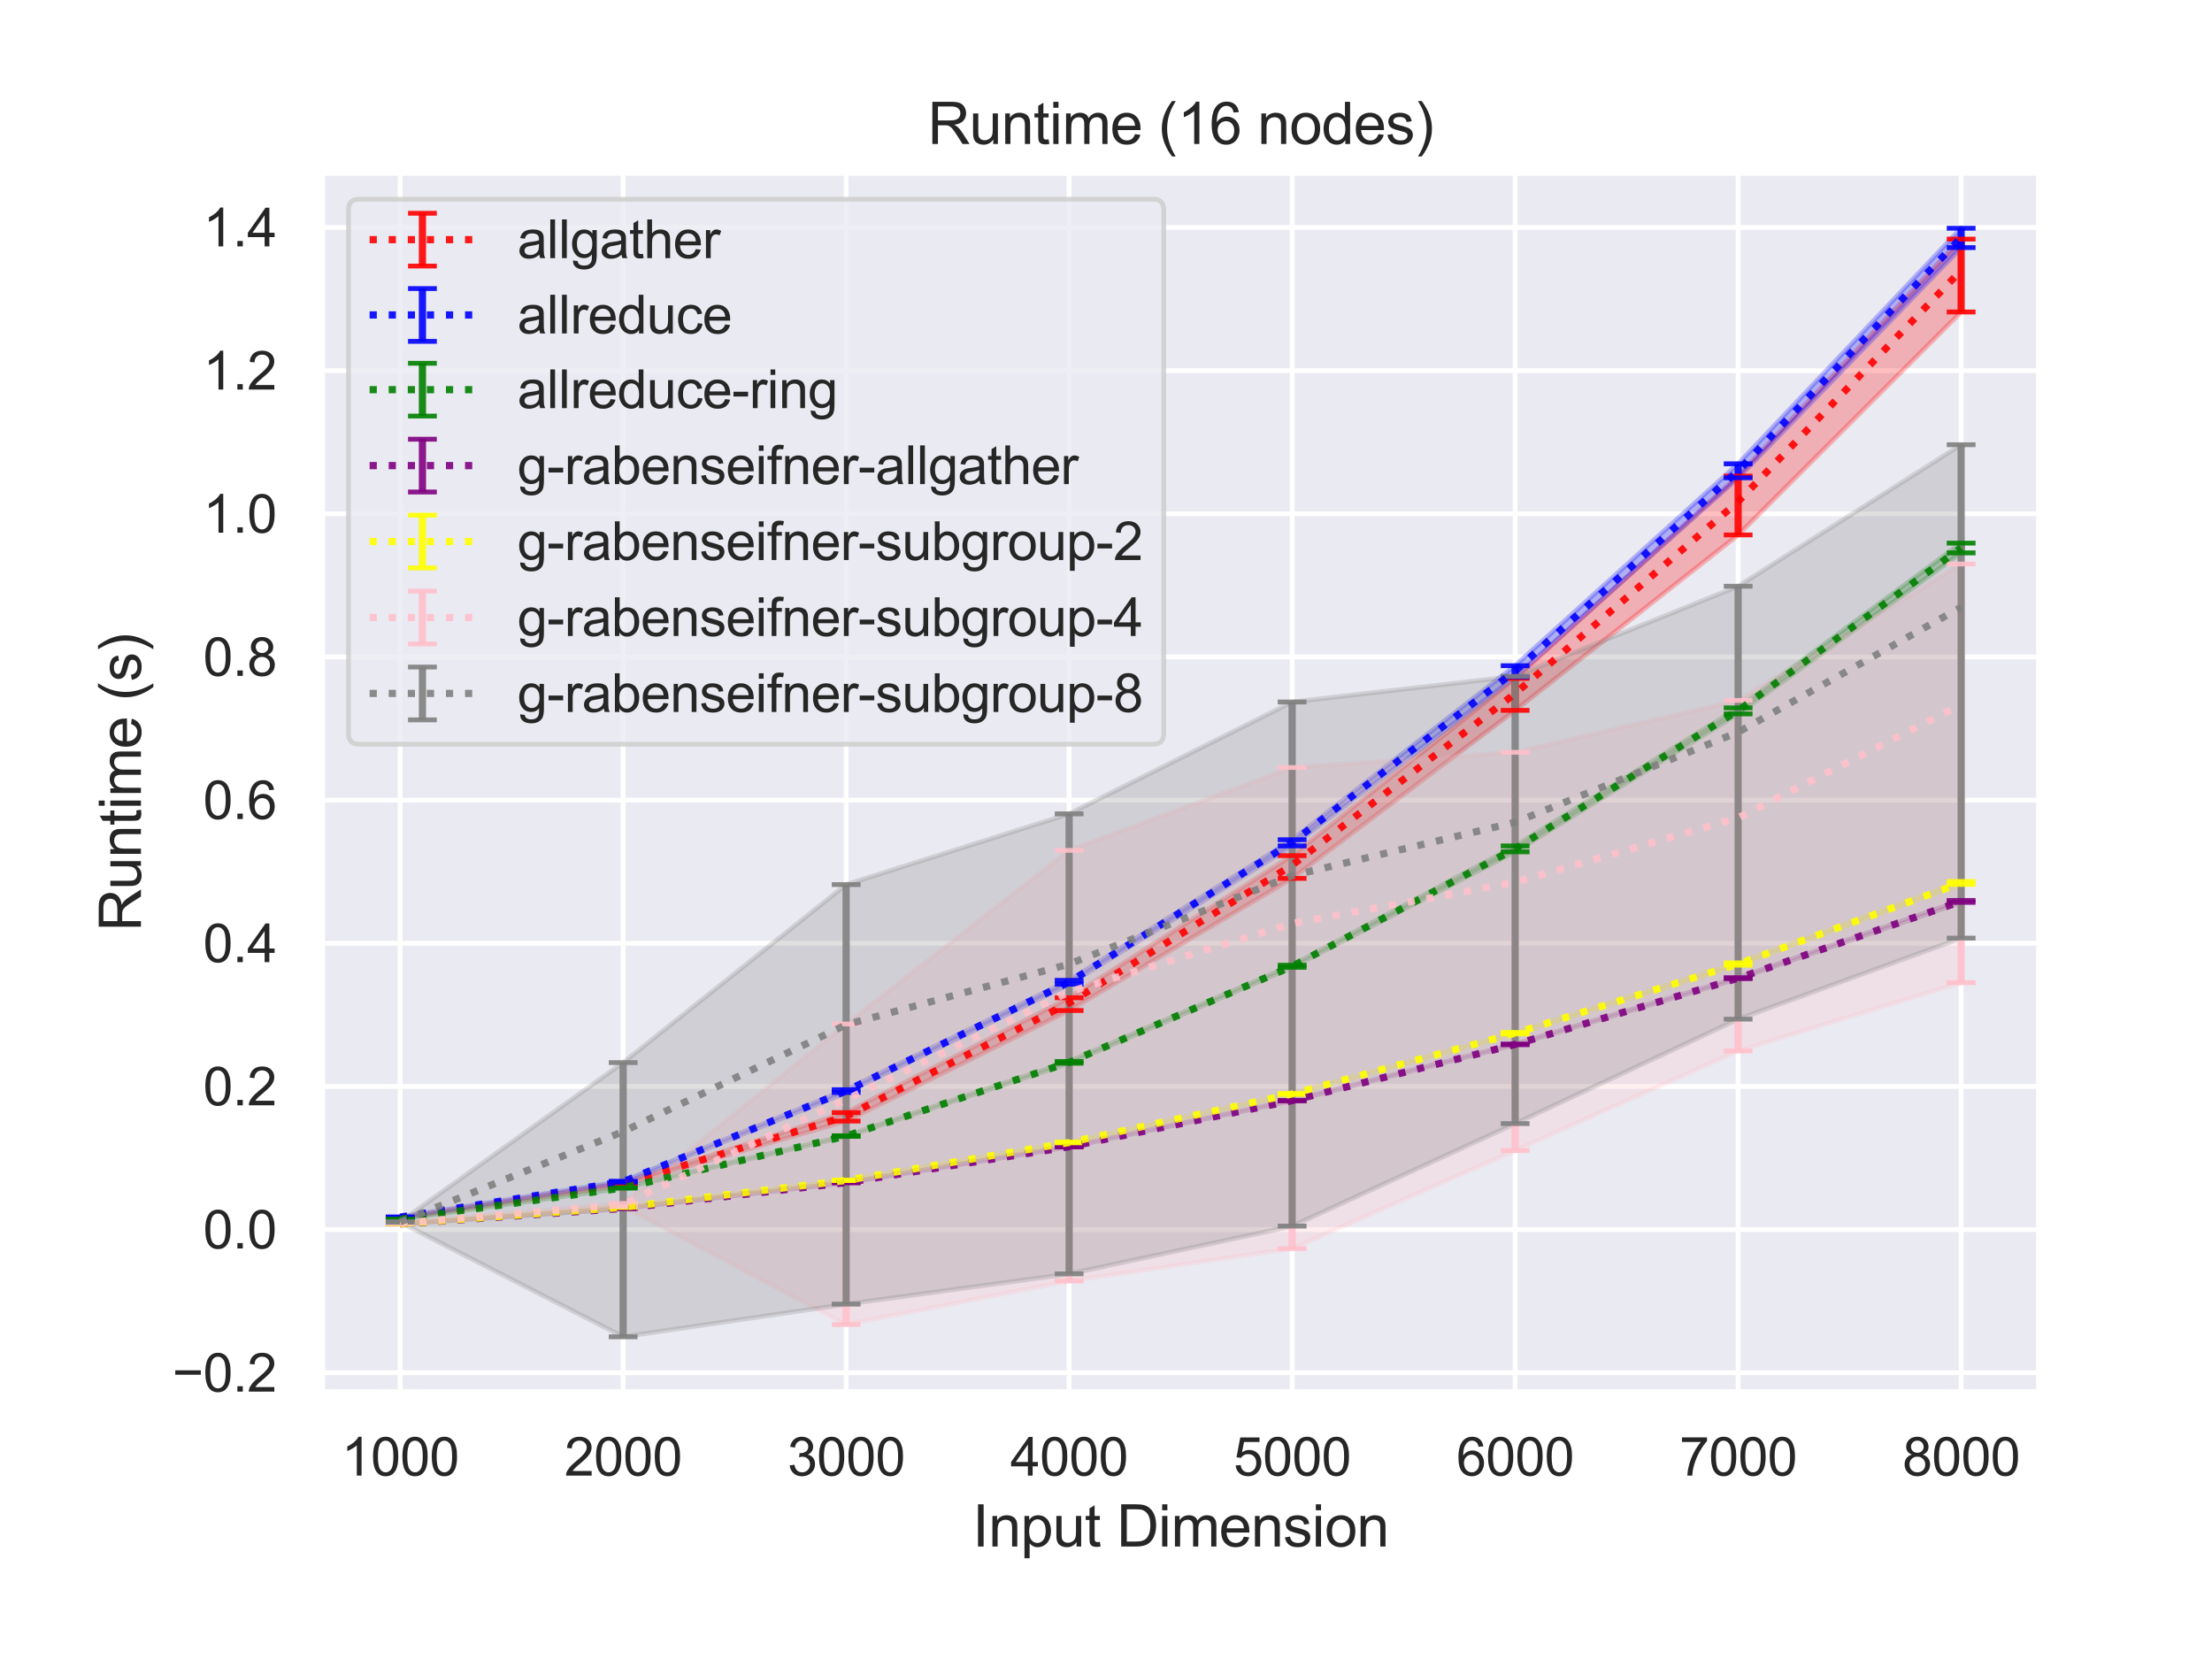 <?xml version="1.0" encoding="utf-8" standalone="no"?>
<!DOCTYPE svg PUBLIC "-//W3C//DTD SVG 1.1//EN"
  "http://www.w3.org/Graphics/SVG/1.1/DTD/svg11.dtd">
<svg height="345.6pt" version="1.1" viewBox="0 0 460.8 345.6" width="460.8pt" xmlns="http://www.w3.org/2000/svg" xmlns:xlink="http://www.w3.org/1999/xlink">
 <defs>
  <style type="text/css">*{stroke-linecap:butt;stroke-linejoin:round;}</style>
 </defs>
 <g id="figure_1">
  <g id="patch_1">
   <path d="M 0 345.6 
L 460.8 345.6 
L 460.8 0 
L 0 0 
z
" style="fill:#ffffff;"/>
  </g>
  <g id="axes_1">
   <g id="patch_2">
    <path d="M 67.1 290.02 
L 424.8 290.02 
L 424.8 36 
L 67.1 36 
z
" style="fill:#eaeaf2;"/>
   </g>
   <g id="matplotlib.axis_1">
    <g id="xtick_1">
     <g id="line2d_1">
      <path clip-path="url(#pd10e72b17b)" d="M 83.359 290.02 
L 83.359 36 
" style="fill:none;stroke:#ffffff;stroke-linecap:round;"/>
     </g>
     <g id="text_1">
      <!-- 1000 -->
      <g style="fill:#262626;" transform="translate(71.125 307.394)scale(0.11 -0.11)">
       <defs>
        <path d="M 2384 0 
L 1822 0 
L 1822 3584 
Q 1619 3391 1289 3197 
Q 959 3003 697 2906 
L 697 3450 
Q 1169 3672 1522 3987 
Q 1875 4303 2022 4600 
L 2384 4600 
L 2384 0 
z
" id="ArialMT-31" transform="scale(0.016)"/>
        <path d="M 266 2259 
Q 266 3072 433 3567 
Q 600 4063 929 4331 
Q 1259 4600 1759 4600 
Q 2128 4600 2406 4451 
Q 2684 4303 2865 4023 
Q 3047 3744 3150 3342 
Q 3253 2941 3253 2259 
Q 3253 1453 3087 958 
Q 2922 463 2592 192 
Q 2263 -78 1759 -78 
Q 1097 -78 719 397 
Q 266 969 266 2259 
z
M 844 2259 
Q 844 1131 1108 757 
Q 1372 384 1759 384 
Q 2147 384 2411 759 
Q 2675 1134 2675 2259 
Q 2675 3391 2411 3762 
Q 2147 4134 1753 4134 
Q 1366 4134 1134 3806 
Q 844 3388 844 2259 
z
" id="ArialMT-30" transform="scale(0.016)"/>
       </defs>
       <use xlink:href="#ArialMT-31"/>
       <use x="55.615" xlink:href="#ArialMT-30"/>
       <use x="111.23" xlink:href="#ArialMT-30"/>
       <use x="166.846" xlink:href="#ArialMT-30"/>
      </g>
     </g>
    </g>
    <g id="xtick_2">
     <g id="line2d_2">
      <path clip-path="url(#pd10e72b17b)" d="M 129.814 290.02 
L 129.814 36 
" style="fill:none;stroke:#ffffff;stroke-linecap:round;"/>
     </g>
     <g id="text_2">
      <!-- 2000 -->
      <g style="fill:#262626;" transform="translate(117.58 307.394)scale(0.11 -0.11)">
       <defs>
        <path d="M 3222 541 
L 3222 0 
L 194 0 
Q 188 203 259 391 
Q 375 700 629 1000 
Q 884 1300 1366 1694 
Q 2113 2306 2375 2664 
Q 2638 3022 2638 3341 
Q 2638 3675 2398 3904 
Q 2159 4134 1775 4134 
Q 1369 4134 1125 3890 
Q 881 3647 878 3216 
L 300 3275 
Q 359 3922 746 4261 
Q 1134 4600 1788 4600 
Q 2447 4600 2831 4234 
Q 3216 3869 3216 3328 
Q 3216 3053 3103 2787 
Q 2991 2522 2730 2228 
Q 2469 1934 1863 1422 
Q 1356 997 1212 845 
Q 1069 694 975 541 
L 3222 541 
z
" id="ArialMT-32" transform="scale(0.016)"/>
       </defs>
       <use xlink:href="#ArialMT-32"/>
       <use x="55.615" xlink:href="#ArialMT-30"/>
       <use x="111.23" xlink:href="#ArialMT-30"/>
       <use x="166.846" xlink:href="#ArialMT-30"/>
      </g>
     </g>
    </g>
    <g id="xtick_3">
     <g id="line2d_3">
      <path clip-path="url(#pd10e72b17b)" d="M 176.268 290.02 
L 176.268 36 
" style="fill:none;stroke:#ffffff;stroke-linecap:round;"/>
     </g>
     <g id="text_3">
      <!-- 3000 -->
      <g style="fill:#262626;" transform="translate(164.034 307.394)scale(0.11 -0.11)">
       <defs>
        <path d="M 269 1209 
L 831 1284 
Q 928 806 1161 595 
Q 1394 384 1728 384 
Q 2125 384 2398 659 
Q 2672 934 2672 1341 
Q 2672 1728 2419 1979 
Q 2166 2231 1775 2231 
Q 1616 2231 1378 2169 
L 1441 2663 
Q 1497 2656 1531 2656 
Q 1891 2656 2178 2843 
Q 2466 3031 2466 3422 
Q 2466 3731 2256 3934 
Q 2047 4138 1716 4138 
Q 1388 4138 1169 3931 
Q 950 3725 888 3313 
L 325 3413 
Q 428 3978 793 4289 
Q 1159 4600 1703 4600 
Q 2078 4600 2393 4439 
Q 2709 4278 2876 4000 
Q 3044 3722 3044 3409 
Q 3044 3113 2884 2869 
Q 2725 2625 2413 2481 
Q 2819 2388 3044 2092 
Q 3269 1797 3269 1353 
Q 3269 753 2831 336 
Q 2394 -81 1725 -81 
Q 1122 -81 723 278 
Q 325 638 269 1209 
z
" id="ArialMT-33" transform="scale(0.016)"/>
       </defs>
       <use xlink:href="#ArialMT-33"/>
       <use x="55.615" xlink:href="#ArialMT-30"/>
       <use x="111.23" xlink:href="#ArialMT-30"/>
       <use x="166.846" xlink:href="#ArialMT-30"/>
      </g>
     </g>
    </g>
    <g id="xtick_4">
     <g id="line2d_4">
      <path clip-path="url(#pd10e72b17b)" d="M 222.723 290.02 
L 222.723 36 
" style="fill:none;stroke:#ffffff;stroke-linecap:round;"/>
     </g>
     <g id="text_4">
      <!-- 4000 -->
      <g style="fill:#262626;" transform="translate(210.489 307.394)scale(0.11 -0.11)">
       <defs>
        <path d="M 2069 0 
L 2069 1097 
L 81 1097 
L 81 1613 
L 2172 4581 
L 2631 4581 
L 2631 1613 
L 3250 1613 
L 3250 1097 
L 2631 1097 
L 2631 0 
L 2069 0 
z
M 2069 1613 
L 2069 3678 
L 634 1613 
L 2069 1613 
z
" id="ArialMT-34" transform="scale(0.016)"/>
       </defs>
       <use xlink:href="#ArialMT-34"/>
       <use x="55.615" xlink:href="#ArialMT-30"/>
       <use x="111.23" xlink:href="#ArialMT-30"/>
       <use x="166.846" xlink:href="#ArialMT-30"/>
      </g>
     </g>
    </g>
    <g id="xtick_5">
     <g id="line2d_5">
      <path clip-path="url(#pd10e72b17b)" d="M 269.177 290.02 
L 269.177 36 
" style="fill:none;stroke:#ffffff;stroke-linecap:round;"/>
     </g>
     <g id="text_5">
      <!-- 5000 -->
      <g style="fill:#262626;" transform="translate(256.943 307.394)scale(0.11 -0.11)">
       <defs>
        <path d="M 266 1200 
L 856 1250 
Q 922 819 1161 601 
Q 1400 384 1738 384 
Q 2144 384 2425 690 
Q 2706 997 2706 1503 
Q 2706 1984 2436 2262 
Q 2166 2541 1728 2541 
Q 1456 2541 1237 2417 
Q 1019 2294 894 2097 
L 366 2166 
L 809 4519 
L 3088 4519 
L 3088 3981 
L 1259 3981 
L 1013 2750 
Q 1425 3038 1878 3038 
Q 2478 3038 2890 2622 
Q 3303 2206 3303 1553 
Q 3303 931 2941 478 
Q 2500 -78 1738 -78 
Q 1113 -78 717 272 
Q 322 622 266 1200 
z
" id="ArialMT-35" transform="scale(0.016)"/>
       </defs>
       <use xlink:href="#ArialMT-35"/>
       <use x="55.615" xlink:href="#ArialMT-30"/>
       <use x="111.23" xlink:href="#ArialMT-30"/>
       <use x="166.846" xlink:href="#ArialMT-30"/>
      </g>
     </g>
    </g>
    <g id="xtick_6">
     <g id="line2d_6">
      <path clip-path="url(#pd10e72b17b)" d="M 315.632 290.02 
L 315.632 36 
" style="fill:none;stroke:#ffffff;stroke-linecap:round;"/>
     </g>
     <g id="text_6">
      <!-- 6000 -->
      <g style="fill:#262626;" transform="translate(303.398 307.394)scale(0.11 -0.11)">
       <defs>
        <path d="M 3184 3459 
L 2625 3416 
Q 2550 3747 2413 3897 
Q 2184 4138 1850 4138 
Q 1581 4138 1378 3988 
Q 1113 3794 959 3422 
Q 806 3050 800 2363 
Q 1003 2672 1297 2822 
Q 1591 2972 1913 2972 
Q 2475 2972 2870 2558 
Q 3266 2144 3266 1488 
Q 3266 1056 3080 686 
Q 2894 316 2569 119 
Q 2244 -78 1831 -78 
Q 1128 -78 684 439 
Q 241 956 241 2144 
Q 241 3472 731 4075 
Q 1159 4600 1884 4600 
Q 2425 4600 2770 4297 
Q 3116 3994 3184 3459 
z
M 888 1484 
Q 888 1194 1011 928 
Q 1134 663 1356 523 
Q 1578 384 1822 384 
Q 2178 384 2434 671 
Q 2691 959 2691 1453 
Q 2691 1928 2437 2201 
Q 2184 2475 1800 2475 
Q 1419 2475 1153 2201 
Q 888 1928 888 1484 
z
" id="ArialMT-36" transform="scale(0.016)"/>
       </defs>
       <use xlink:href="#ArialMT-36"/>
       <use x="55.615" xlink:href="#ArialMT-30"/>
       <use x="111.23" xlink:href="#ArialMT-30"/>
       <use x="166.846" xlink:href="#ArialMT-30"/>
      </g>
     </g>
    </g>
    <g id="xtick_7">
     <g id="line2d_7">
      <path clip-path="url(#pd10e72b17b)" d="M 362.086 290.02 
L 362.086 36 
" style="fill:none;stroke:#ffffff;stroke-linecap:round;"/>
     </g>
     <g id="text_7">
      <!-- 7000 -->
      <g style="fill:#262626;" transform="translate(349.852 307.394)scale(0.11 -0.11)">
       <defs>
        <path d="M 303 3981 
L 303 4522 
L 3269 4522 
L 3269 4084 
Q 2831 3619 2401 2847 
Q 1972 2075 1738 1259 
Q 1569 684 1522 0 
L 944 0 
Q 953 541 1156 1306 
Q 1359 2072 1739 2783 
Q 2119 3494 2547 3981 
L 303 3981 
z
" id="ArialMT-37" transform="scale(0.016)"/>
       </defs>
       <use xlink:href="#ArialMT-37"/>
       <use x="55.615" xlink:href="#ArialMT-30"/>
       <use x="111.23" xlink:href="#ArialMT-30"/>
       <use x="166.846" xlink:href="#ArialMT-30"/>
      </g>
     </g>
    </g>
    <g id="xtick_8">
     <g id="line2d_8">
      <path clip-path="url(#pd10e72b17b)" d="M 408.541 290.02 
L 408.541 36 
" style="fill:none;stroke:#ffffff;stroke-linecap:round;"/>
     </g>
     <g id="text_8">
      <!-- 8000 -->
      <g style="fill:#262626;" transform="translate(396.307 307.394)scale(0.11 -0.11)">
       <defs>
        <path d="M 1131 2484 
Q 781 2613 612 2850 
Q 444 3088 444 3419 
Q 444 3919 803 4259 
Q 1163 4600 1759 4600 
Q 2359 4600 2725 4251 
Q 3091 3903 3091 3403 
Q 3091 3084 2923 2848 
Q 2756 2613 2416 2484 
Q 2838 2347 3058 2040 
Q 3278 1734 3278 1309 
Q 3278 722 2862 322 
Q 2447 -78 1769 -78 
Q 1091 -78 675 323 
Q 259 725 259 1325 
Q 259 1772 486 2073 
Q 713 2375 1131 2484 
z
M 1019 3438 
Q 1019 3113 1228 2906 
Q 1438 2700 1772 2700 
Q 2097 2700 2305 2904 
Q 2513 3109 2513 3406 
Q 2513 3716 2298 3927 
Q 2084 4138 1766 4138 
Q 1444 4138 1231 3931 
Q 1019 3725 1019 3438 
z
M 838 1322 
Q 838 1081 952 856 
Q 1066 631 1291 507 
Q 1516 384 1775 384 
Q 2178 384 2440 643 
Q 2703 903 2703 1303 
Q 2703 1709 2433 1975 
Q 2163 2241 1756 2241 
Q 1359 2241 1098 1978 
Q 838 1716 838 1322 
z
" id="ArialMT-38" transform="scale(0.016)"/>
       </defs>
       <use xlink:href="#ArialMT-38"/>
       <use x="55.615" xlink:href="#ArialMT-30"/>
       <use x="111.23" xlink:href="#ArialMT-30"/>
       <use x="166.846" xlink:href="#ArialMT-30"/>
      </g>
     </g>
    </g>
    <g id="text_9">
     <!-- Input Dimension -->
     <g style="fill:#262626;" transform="translate(202.596 322.169)scale(0.12 -0.12)">
      <defs>
       <path d="M 597 0 
L 597 4581 
L 1203 4581 
L 1203 0 
L 597 0 
z
" id="ArialMT-49" transform="scale(0.016)"/>
       <path d="M 422 0 
L 422 3319 
L 928 3319 
L 928 2847 
Q 1294 3394 1984 3394 
Q 2284 3394 2536 3286 
Q 2788 3178 2913 3003 
Q 3038 2828 3088 2588 
Q 3119 2431 3119 2041 
L 3119 0 
L 2556 0 
L 2556 2019 
Q 2556 2363 2490 2533 
Q 2425 2703 2258 2804 
Q 2091 2906 1866 2906 
Q 1506 2906 1245 2678 
Q 984 2450 984 1813 
L 984 0 
L 422 0 
z
" id="ArialMT-6e" transform="scale(0.016)"/>
       <path d="M 422 -1272 
L 422 3319 
L 934 3319 
L 934 2888 
Q 1116 3141 1344 3267 
Q 1572 3394 1897 3394 
Q 2322 3394 2647 3175 
Q 2972 2956 3137 2557 
Q 3303 2159 3303 1684 
Q 3303 1175 3120 767 
Q 2938 359 2589 142 
Q 2241 -75 1856 -75 
Q 1575 -75 1351 44 
Q 1128 163 984 344 
L 984 -1272 
L 422 -1272 
z
M 931 1641 
Q 931 1000 1190 694 
Q 1450 388 1819 388 
Q 2194 388 2461 705 
Q 2728 1022 2728 1688 
Q 2728 2322 2467 2637 
Q 2206 2953 1844 2953 
Q 1484 2953 1207 2617 
Q 931 2281 931 1641 
z
" id="ArialMT-70" transform="scale(0.016)"/>
       <path d="M 2597 0 
L 2597 488 
Q 2209 -75 1544 -75 
Q 1250 -75 995 37 
Q 741 150 617 320 
Q 494 491 444 738 
Q 409 903 409 1263 
L 409 3319 
L 972 3319 
L 972 1478 
Q 972 1038 1006 884 
Q 1059 663 1231 536 
Q 1403 409 1656 409 
Q 1909 409 2131 539 
Q 2353 669 2445 892 
Q 2538 1116 2538 1541 
L 2538 3319 
L 3100 3319 
L 3100 0 
L 2597 0 
z
" id="ArialMT-75" transform="scale(0.016)"/>
       <path d="M 1650 503 
L 1731 6 
Q 1494 -44 1306 -44 
Q 1000 -44 831 53 
Q 663 150 594 308 
Q 525 466 525 972 
L 525 2881 
L 113 2881 
L 113 3319 
L 525 3319 
L 525 4141 
L 1084 4478 
L 1084 3319 
L 1650 3319 
L 1650 2881 
L 1084 2881 
L 1084 941 
Q 1084 700 1114 631 
Q 1144 563 1211 522 
Q 1278 481 1403 481 
Q 1497 481 1650 503 
z
" id="ArialMT-74" transform="scale(0.016)"/>
       <path id="ArialMT-20" transform="scale(0.016)"/>
       <path d="M 494 0 
L 494 4581 
L 2072 4581 
Q 2606 4581 2888 4516 
Q 3281 4425 3559 4188 
Q 3922 3881 4101 3404 
Q 4281 2928 4281 2316 
Q 4281 1794 4159 1391 
Q 4038 988 3847 723 
Q 3656 459 3429 307 
Q 3203 156 2883 78 
Q 2563 0 2147 0 
L 494 0 
z
M 1100 541 
L 2078 541 
Q 2531 541 2789 625 
Q 3047 709 3200 863 
Q 3416 1078 3536 1442 
Q 3656 1806 3656 2325 
Q 3656 3044 3420 3430 
Q 3184 3816 2847 3947 
Q 2603 4041 2063 4041 
L 1100 4041 
L 1100 541 
z
" id="ArialMT-44" transform="scale(0.016)"/>
       <path d="M 425 3934 
L 425 4581 
L 988 4581 
L 988 3934 
L 425 3934 
z
M 425 0 
L 425 3319 
L 988 3319 
L 988 0 
L 425 0 
z
" id="ArialMT-69" transform="scale(0.016)"/>
       <path d="M 422 0 
L 422 3319 
L 925 3319 
L 925 2853 
Q 1081 3097 1340 3245 
Q 1600 3394 1931 3394 
Q 2300 3394 2536 3241 
Q 2772 3088 2869 2813 
Q 3263 3394 3894 3394 
Q 4388 3394 4653 3120 
Q 4919 2847 4919 2278 
L 4919 0 
L 4359 0 
L 4359 2091 
Q 4359 2428 4304 2576 
Q 4250 2725 4106 2815 
Q 3963 2906 3769 2906 
Q 3419 2906 3187 2673 
Q 2956 2441 2956 1928 
L 2956 0 
L 2394 0 
L 2394 2156 
Q 2394 2531 2256 2718 
Q 2119 2906 1806 2906 
Q 1569 2906 1367 2781 
Q 1166 2656 1075 2415 
Q 984 2175 984 1722 
L 984 0 
L 422 0 
z
" id="ArialMT-6d" transform="scale(0.016)"/>
       <path d="M 2694 1069 
L 3275 997 
Q 3138 488 2766 206 
Q 2394 -75 1816 -75 
Q 1088 -75 661 373 
Q 234 822 234 1631 
Q 234 2469 665 2931 
Q 1097 3394 1784 3394 
Q 2450 3394 2872 2941 
Q 3294 2488 3294 1666 
Q 3294 1616 3291 1516 
L 816 1516 
Q 847 969 1125 678 
Q 1403 388 1819 388 
Q 2128 388 2347 550 
Q 2566 713 2694 1069 
z
M 847 1978 
L 2700 1978 
Q 2663 2397 2488 2606 
Q 2219 2931 1791 2931 
Q 1403 2931 1139 2672 
Q 875 2413 847 1978 
z
" id="ArialMT-65" transform="scale(0.016)"/>
       <path d="M 197 991 
L 753 1078 
Q 800 744 1014 566 
Q 1228 388 1613 388 
Q 2000 388 2187 545 
Q 2375 703 2375 916 
Q 2375 1106 2209 1216 
Q 2094 1291 1634 1406 
Q 1016 1563 777 1677 
Q 538 1791 414 1992 
Q 291 2194 291 2438 
Q 291 2659 392 2848 
Q 494 3038 669 3163 
Q 800 3259 1026 3326 
Q 1253 3394 1513 3394 
Q 1903 3394 2198 3281 
Q 2494 3169 2634 2976 
Q 2775 2784 2828 2463 
L 2278 2388 
Q 2241 2644 2061 2787 
Q 1881 2931 1553 2931 
Q 1166 2931 1000 2803 
Q 834 2675 834 2503 
Q 834 2394 903 2306 
Q 972 2216 1119 2156 
Q 1203 2125 1616 2013 
Q 2213 1853 2448 1751 
Q 2684 1650 2818 1456 
Q 2953 1263 2953 975 
Q 2953 694 2789 445 
Q 2625 197 2315 61 
Q 2006 -75 1616 -75 
Q 969 -75 630 194 
Q 291 463 197 991 
z
" id="ArialMT-73" transform="scale(0.016)"/>
       <path d="M 213 1659 
Q 213 2581 725 3025 
Q 1153 3394 1769 3394 
Q 2453 3394 2887 2945 
Q 3322 2497 3322 1706 
Q 3322 1066 3130 698 
Q 2938 331 2570 128 
Q 2203 -75 1769 -75 
Q 1072 -75 642 372 
Q 213 819 213 1659 
z
M 791 1659 
Q 791 1022 1069 705 
Q 1347 388 1769 388 
Q 2188 388 2466 706 
Q 2744 1025 2744 1678 
Q 2744 2294 2464 2611 
Q 2184 2928 1769 2928 
Q 1347 2928 1069 2612 
Q 791 2297 791 1659 
z
" id="ArialMT-6f" transform="scale(0.016)"/>
      </defs>
      <use xlink:href="#ArialMT-49"/>
      <use x="27.783" xlink:href="#ArialMT-6e"/>
      <use x="83.398" xlink:href="#ArialMT-70"/>
      <use x="139.014" xlink:href="#ArialMT-75"/>
      <use x="194.629" xlink:href="#ArialMT-74"/>
      <use x="222.412" xlink:href="#ArialMT-20"/>
      <use x="250.195" xlink:href="#ArialMT-44"/>
      <use x="322.412" xlink:href="#ArialMT-69"/>
      <use x="344.629" xlink:href="#ArialMT-6d"/>
      <use x="427.93" xlink:href="#ArialMT-65"/>
      <use x="483.545" xlink:href="#ArialMT-6e"/>
      <use x="539.16" xlink:href="#ArialMT-73"/>
      <use x="589.16" xlink:href="#ArialMT-69"/>
      <use x="611.377" xlink:href="#ArialMT-6f"/>
      <use x="666.992" xlink:href="#ArialMT-6e"/>
     </g>
    </g>
   </g>
   <g id="matplotlib.axis_2">
    <g id="ytick_1">
     <g id="line2d_9">
      <path clip-path="url(#pd10e72b17b)" d="M 67.1 285.962 
L 424.8 285.962 
" style="fill:none;stroke:#ffffff;stroke-linecap:round;"/>
     </g>
     <g id="text_10">
      <!-- −0.2 -->
      <g style="fill:#262626;" transform="translate(35.885 289.899)scale(0.11 -0.11)">
       <defs>
        <path d="M 3381 1997 
L 356 1997 
L 356 2522 
L 3381 2522 
L 3381 1997 
z
" id="ArialMT-2212" transform="scale(0.016)"/>
        <path d="M 581 0 
L 581 641 
L 1222 641 
L 1222 0 
L 581 0 
z
" id="ArialMT-2e" transform="scale(0.016)"/>
       </defs>
       <use xlink:href="#ArialMT-2212"/>
       <use x="58.398" xlink:href="#ArialMT-30"/>
       <use x="114.014" xlink:href="#ArialMT-2e"/>
       <use x="141.797" xlink:href="#ArialMT-32"/>
      </g>
     </g>
    </g>
    <g id="ytick_2">
     <g id="line2d_10">
      <path clip-path="url(#pd10e72b17b)" d="M 67.1 256.141 
L 424.8 256.141 
" style="fill:none;stroke:#ffffff;stroke-linecap:round;"/>
     </g>
     <g id="text_11">
      <!-- 0.0 -->
      <g style="fill:#262626;" transform="translate(42.31 260.078)scale(0.11 -0.11)">
       <use xlink:href="#ArialMT-30"/>
       <use x="55.615" xlink:href="#ArialMT-2e"/>
       <use x="83.398" xlink:href="#ArialMT-30"/>
      </g>
     </g>
    </g>
    <g id="ytick_3">
     <g id="line2d_11">
      <path clip-path="url(#pd10e72b17b)" d="M 67.1 226.319 
L 424.8 226.319 
" style="fill:none;stroke:#ffffff;stroke-linecap:round;"/>
     </g>
     <g id="text_12">
      <!-- 0.2 -->
      <g style="fill:#262626;" transform="translate(42.31 230.256)scale(0.11 -0.11)">
       <use xlink:href="#ArialMT-30"/>
       <use x="55.615" xlink:href="#ArialMT-2e"/>
       <use x="83.398" xlink:href="#ArialMT-32"/>
      </g>
     </g>
    </g>
    <g id="ytick_4">
     <g id="line2d_12">
      <path clip-path="url(#pd10e72b17b)" d="M 67.1 196.498 
L 424.8 196.498 
" style="fill:none;stroke:#ffffff;stroke-linecap:round;"/>
     </g>
     <g id="text_13">
      <!-- 0.4 -->
      <g style="fill:#262626;" transform="translate(42.31 200.435)scale(0.11 -0.11)">
       <use xlink:href="#ArialMT-30"/>
       <use x="55.615" xlink:href="#ArialMT-2e"/>
       <use x="83.398" xlink:href="#ArialMT-34"/>
      </g>
     </g>
    </g>
    <g id="ytick_5">
     <g id="line2d_13">
      <path clip-path="url(#pd10e72b17b)" d="M 67.1 166.677 
L 424.8 166.677 
" style="fill:none;stroke:#ffffff;stroke-linecap:round;"/>
     </g>
     <g id="text_14">
      <!-- 0.6 -->
      <g style="fill:#262626;" transform="translate(42.31 170.614)scale(0.11 -0.11)">
       <use xlink:href="#ArialMT-30"/>
       <use x="55.615" xlink:href="#ArialMT-2e"/>
       <use x="83.398" xlink:href="#ArialMT-36"/>
      </g>
     </g>
    </g>
    <g id="ytick_6">
     <g id="line2d_14">
      <path clip-path="url(#pd10e72b17b)" d="M 67.1 136.855 
L 424.8 136.855 
" style="fill:none;stroke:#ffffff;stroke-linecap:round;"/>
     </g>
     <g id="text_15">
      <!-- 0.8 -->
      <g style="fill:#262626;" transform="translate(42.31 140.792)scale(0.11 -0.11)">
       <use xlink:href="#ArialMT-30"/>
       <use x="55.615" xlink:href="#ArialMT-2e"/>
       <use x="83.398" xlink:href="#ArialMT-38"/>
      </g>
     </g>
    </g>
    <g id="ytick_7">
     <g id="line2d_15">
      <path clip-path="url(#pd10e72b17b)" d="M 67.1 107.034 
L 424.8 107.034 
" style="fill:none;stroke:#ffffff;stroke-linecap:round;"/>
     </g>
     <g id="text_16">
      <!-- 1.0 -->
      <g style="fill:#262626;" transform="translate(42.31 110.971)scale(0.11 -0.11)">
       <use xlink:href="#ArialMT-31"/>
       <use x="55.615" xlink:href="#ArialMT-2e"/>
       <use x="83.398" xlink:href="#ArialMT-30"/>
      </g>
     </g>
    </g>
    <g id="ytick_8">
     <g id="line2d_16">
      <path clip-path="url(#pd10e72b17b)" d="M 67.1 77.213 
L 424.8 77.213 
" style="fill:none;stroke:#ffffff;stroke-linecap:round;"/>
     </g>
     <g id="text_17">
      <!-- 1.2 -->
      <g style="fill:#262626;" transform="translate(42.31 81.15)scale(0.11 -0.11)">
       <use xlink:href="#ArialMT-31"/>
       <use x="55.615" xlink:href="#ArialMT-2e"/>
       <use x="83.398" xlink:href="#ArialMT-32"/>
      </g>
     </g>
    </g>
    <g id="ytick_9">
     <g id="line2d_17">
      <path clip-path="url(#pd10e72b17b)" d="M 67.1 47.391 
L 424.8 47.391 
" style="fill:none;stroke:#ffffff;stroke-linecap:round;"/>
     </g>
     <g id="text_18">
      <!-- 1.4 -->
      <g style="fill:#262626;" transform="translate(42.31 51.328)scale(0.11 -0.11)">
       <use xlink:href="#ArialMT-31"/>
       <use x="55.615" xlink:href="#ArialMT-2e"/>
       <use x="83.398" xlink:href="#ArialMT-34"/>
      </g>
     </g>
    </g>
    <g id="text_19">
     <!-- Runtime (s) -->
     <g style="fill:#262626;" transform="translate(29.36 194.013)rotate(-90)scale(0.12 -0.12)">
      <defs>
       <path d="M 503 0 
L 503 4581 
L 2534 4581 
Q 3147 4581 3465 4457 
Q 3784 4334 3975 4021 
Q 4166 3709 4166 3331 
Q 4166 2844 3850 2509 
Q 3534 2175 2875 2084 
Q 3116 1969 3241 1856 
Q 3506 1613 3744 1247 
L 4541 0 
L 3778 0 
L 3172 953 
Q 2906 1366 2734 1584 
Q 2563 1803 2427 1890 
Q 2291 1978 2150 2013 
Q 2047 2034 1813 2034 
L 1109 2034 
L 1109 0 
L 503 0 
z
M 1109 2559 
L 2413 2559 
Q 2828 2559 3062 2645 
Q 3297 2731 3419 2920 
Q 3541 3109 3541 3331 
Q 3541 3656 3305 3865 
Q 3069 4075 2559 4075 
L 1109 4075 
L 1109 2559 
z
" id="ArialMT-52" transform="scale(0.016)"/>
       <path d="M 1497 -1347 
Q 1031 -759 709 28 
Q 388 816 388 1659 
Q 388 2403 628 3084 
Q 909 3875 1497 4659 
L 1900 4659 
Q 1522 4009 1400 3731 
Q 1209 3300 1100 2831 
Q 966 2247 966 1656 
Q 966 153 1900 -1347 
L 1497 -1347 
z
" id="ArialMT-28" transform="scale(0.016)"/>
       <path d="M 791 -1347 
L 388 -1347 
Q 1322 153 1322 1656 
Q 1322 2244 1188 2822 
Q 1081 3291 891 3722 
Q 769 4003 388 4659 
L 791 4659 
Q 1378 3875 1659 3084 
Q 1900 2403 1900 1659 
Q 1900 816 1576 28 
Q 1253 -759 791 -1347 
z
" id="ArialMT-29" transform="scale(0.016)"/>
      </defs>
      <use xlink:href="#ArialMT-52"/>
      <use x="72.217" xlink:href="#ArialMT-75"/>
      <use x="127.832" xlink:href="#ArialMT-6e"/>
      <use x="183.447" xlink:href="#ArialMT-74"/>
      <use x="211.23" xlink:href="#ArialMT-69"/>
      <use x="233.447" xlink:href="#ArialMT-6d"/>
      <use x="316.748" xlink:href="#ArialMT-65"/>
      <use x="372.363" xlink:href="#ArialMT-20"/>
      <use x="400.146" xlink:href="#ArialMT-28"/>
      <use x="433.447" xlink:href="#ArialMT-73"/>
      <use x="483.447" xlink:href="#ArialMT-29"/>
     </g>
    </g>
   </g>
   <g id="PolyCollection_1">
    <defs>
     <path d="M 83.359 -91.887 
L 83.359 -91.8 
L 129.814 -98.794 
L 176.268 -112.064 
L 222.723 -135.094 
L 269.177 -162.613 
L 315.632 -197.622 
L 362.086 -234.163 
L 408.541 -280.608 
L 408.541 -295.795 
L 408.541 -295.795 
L 362.086 -246.421 
L 315.632 -204.273 
L 269.177 -167.354 
L 222.723 -137.748 
L 176.268 -113.823 
L 129.814 -99.177 
L 83.359 -91.887 
z
" id="m0fdfe2d8f1" style="stroke:#ff0000;stroke-opacity:0.25;"/>
    </defs>
    <g clip-path="url(#pd10e72b17b)">
     <use style="fill:#ff0000;fill-opacity:0.25;stroke:#ff0000;stroke-opacity:0.25;" x="0" xlink:href="#m0fdfe2d8f1" y="345.6"/>
    </g>
   </g>
   <g id="PolyCollection_2">
    <defs>
     <path d="M 83.359 -92.095 
L 83.359 -91.994 
L 129.814 -99.327 
L 176.268 -118.009 
L 222.723 -140.583 
L 269.177 -169.377 
L 315.632 -204.594 
L 362.086 -246.063 
L 408.541 -294.023 
L 408.541 -298.054 
L 408.541 -298.054 
L 362.086 -248.979 
L 315.632 -206.927 
L 269.177 -170.671 
L 222.723 -141.373 
L 176.268 -118.598 
L 129.814 -99.526 
L 83.359 -92.095 
z
" id="m33bac17e12" style="stroke:#0000ff;stroke-opacity:0.25;"/>
    </defs>
    <g clip-path="url(#pd10e72b17b)">
     <use style="fill:#0000ff;fill-opacity:0.25;stroke:#0000ff;stroke-opacity:0.25;" x="0" xlink:href="#m33bac17e12" y="345.6"/>
    </g>
   </g>
   <g id="PolyCollection_3">
    <defs>
     <path d="M 83.359 -91.597 
L 83.359 -91.586 
L 129.814 -98.103 
L 176.268 -108.87 
L 222.723 -124.108 
L 269.177 -144.084 
L 315.632 -168.149 
L 362.086 -196.886 
L 408.541 -230.426 
L 408.541 -232.462 
L 408.541 -232.462 
L 362.086 -198.135 
L 315.632 -169.377 
L 269.177 -144.534 
L 222.723 -124.48 
L 176.268 -109.004 
L 129.814 -98.166 
L 83.359 -91.597 
z
" id="m8d7abaca6d" style="stroke:#008000;stroke-opacity:0.25;"/>
    </defs>
    <g clip-path="url(#pd10e72b17b)">
     <use style="fill:#008000;fill-opacity:0.25;stroke:#008000;stroke-opacity:0.25;" x="0" xlink:href="#m8d7abaca6d" y="345.6"/>
    </g>
   </g>
   <g id="PolyCollection_4">
    <defs>
     <path d="M 83.359 -90.628 
L 83.359 -90.621 
L 129.814 -93.838 
L 176.268 -99.212 
L 222.723 -106.67 
L 269.177 -116.27 
L 315.632 -127.961 
L 362.086 -141.722 
L 408.541 -157.608 
L 408.541 -158.023 
L 408.541 -158.023 
L 362.086 -141.927 
L 315.632 -128.109 
L 269.177 -116.365 
L 222.723 -106.744 
L 176.268 -99.248 
L 129.814 -93.872 
L 83.359 -90.628 
z
" id="m6084dca4e4" style="stroke:#800080;stroke-opacity:0.25;"/>
    </defs>
    <g clip-path="url(#pd10e72b17b)">
     <use style="fill:#800080;fill-opacity:0.25;stroke:#800080;stroke-opacity:0.25;" x="0" xlink:href="#m6084dca4e4" y="345.6"/>
    </g>
   </g>
   <g id="PolyCollection_5">
    <defs>
     <path d="M 83.359 -90.676 
L 83.359 -90.666 
L 129.814 -94.067 
L 176.268 -99.667 
L 222.723 -107.526 
L 269.177 -117.614 
L 315.632 -130.21 
L 362.086 -144.526 
L 408.541 -161.362 
L 408.541 -161.975 
L 408.541 -161.975 
L 362.086 -145.03 
L 315.632 -130.527 
L 269.177 -117.806 
L 222.723 -107.676 
L 176.268 -99.742 
L 129.814 -94.118 
L 83.359 -90.676 
z
" id="m2c44470be6" style="stroke:#ffff00;stroke-opacity:0.25;"/>
    </defs>
    <g clip-path="url(#pd10e72b17b)">
     <use style="fill:#ffff00;fill-opacity:0.25;stroke:#ffff00;stroke-opacity:0.25;" x="0" xlink:href="#m2c44470be6" y="345.6"/>
    </g>
   </g>
   <g id="PolyCollection_6">
    <defs>
     <path d="M 83.359 -90.827 
L 83.359 -90.76 
L 129.814 -94.29 
L 176.268 -69.669 
L 222.723 -78.756 
L 269.177 -85.492 
L 315.632 -105.916 
L 362.086 -126.672 
L 408.541 -140.895 
L 408.541 -228.11 
L 408.541 -228.11 
L 362.086 -199.698 
L 315.632 -188.889 
L 269.177 -185.714 
L 222.723 -168.451 
L 176.268 -132.274 
L 129.814 -94.89 
L 83.359 -90.827 
z
" id="ma22ff1b45f" style="stroke:#ffc0cb;stroke-opacity:0.25;"/>
    </defs>
    <g clip-path="url(#pd10e72b17b)">
     <use style="fill:#ffc0cb;fill-opacity:0.25;stroke:#ffc0cb;stroke-opacity:0.25;" x="0" xlink:href="#ma22ff1b45f" y="345.6"/>
    </g>
   </g>
   <g id="PolyCollection_7">
    <defs>
     <path d="M 83.359 -91.083 
L 83.359 -90.993 
L 129.814 -67.126 
L 176.268 -73.923 
L 222.723 -80.235 
L 269.177 -90.18 
L 315.632 -111.534 
L 362.086 -133.29 
L 408.541 -150.177 
L 408.541 -252.954 
L 408.541 -252.954 
L 362.086 -223.476 
L 315.632 -204.71 
L 269.177 -199.361 
L 222.723 -176.062 
L 176.268 -161.325 
L 129.814 -124.239 
L 83.359 -91.083 
z
" id="mf9c4317312" style="stroke:#808080;stroke-opacity:0.25;"/>
    </defs>
    <g clip-path="url(#pd10e72b17b)">
     <use style="fill:#808080;fill-opacity:0.25;stroke:#808080;stroke-opacity:0.25;" x="0" xlink:href="#mf9c4317312" y="345.6"/>
    </g>
   </g>
   <g id="LineCollection_1">
    <path clip-path="url(#pd10e72b17b)" d="M 83.359 253.8 
L 83.359 253.713 
" style="fill:none;stroke:#ff0000;stroke-opacity:0.9;stroke-width:1.5;"/>
    <path clip-path="url(#pd10e72b17b)" d="M 129.814 246.806 
L 129.814 246.423 
" style="fill:none;stroke:#ff0000;stroke-opacity:0.9;stroke-width:1.5;"/>
    <path clip-path="url(#pd10e72b17b)" d="M 176.268 233.536 
L 176.268 231.777 
" style="fill:none;stroke:#ff0000;stroke-opacity:0.9;stroke-width:1.5;"/>
    <path clip-path="url(#pd10e72b17b)" d="M 222.723 210.506 
L 222.723 207.852 
" style="fill:none;stroke:#ff0000;stroke-opacity:0.9;stroke-width:1.5;"/>
    <path clip-path="url(#pd10e72b17b)" d="M 269.177 182.987 
L 269.177 178.246 
" style="fill:none;stroke:#ff0000;stroke-opacity:0.9;stroke-width:1.5;"/>
    <path clip-path="url(#pd10e72b17b)" d="M 315.632 147.978 
L 315.632 141.327 
" style="fill:none;stroke:#ff0000;stroke-opacity:0.9;stroke-width:1.5;"/>
    <path clip-path="url(#pd10e72b17b)" d="M 362.086 111.437 
L 362.086 99.179 
" style="fill:none;stroke:#ff0000;stroke-opacity:0.9;stroke-width:1.5;"/>
    <path clip-path="url(#pd10e72b17b)" d="M 408.541 64.992 
L 408.541 49.805 
" style="fill:none;stroke:#ff0000;stroke-opacity:0.9;stroke-width:1.5;"/>
   </g>
   <g id="LineCollection_2">
    <path clip-path="url(#pd10e72b17b)" d="M 83.359 253.606 
L 83.359 253.505 
" style="fill:none;stroke:#0000ff;stroke-opacity:0.9;stroke-width:1.5;"/>
    <path clip-path="url(#pd10e72b17b)" d="M 129.814 246.273 
L 129.814 246.074 
" style="fill:none;stroke:#0000ff;stroke-opacity:0.9;stroke-width:1.5;"/>
    <path clip-path="url(#pd10e72b17b)" d="M 176.268 227.591 
L 176.268 227.002 
" style="fill:none;stroke:#0000ff;stroke-opacity:0.9;stroke-width:1.5;"/>
    <path clip-path="url(#pd10e72b17b)" d="M 222.723 205.017 
L 222.723 204.227 
" style="fill:none;stroke:#0000ff;stroke-opacity:0.9;stroke-width:1.5;"/>
    <path clip-path="url(#pd10e72b17b)" d="M 269.177 176.223 
L 269.177 174.929 
" style="fill:none;stroke:#0000ff;stroke-opacity:0.9;stroke-width:1.5;"/>
    <path clip-path="url(#pd10e72b17b)" d="M 315.632 141.006 
L 315.632 138.673 
" style="fill:none;stroke:#0000ff;stroke-opacity:0.9;stroke-width:1.5;"/>
    <path clip-path="url(#pd10e72b17b)" d="M 362.086 99.537 
L 362.086 96.621 
" style="fill:none;stroke:#0000ff;stroke-opacity:0.9;stroke-width:1.5;"/>
    <path clip-path="url(#pd10e72b17b)" d="M 408.541 51.577 
L 408.541 47.546 
" style="fill:none;stroke:#0000ff;stroke-opacity:0.9;stroke-width:1.5;"/>
   </g>
   <g id="LineCollection_3">
    <path clip-path="url(#pd10e72b17b)" d="M 83.359 254.014 
L 83.359 254.003 
" style="fill:none;stroke:#008000;stroke-opacity:0.9;stroke-width:1.5;"/>
    <path clip-path="url(#pd10e72b17b)" d="M 129.814 247.497 
L 129.814 247.434 
" style="fill:none;stroke:#008000;stroke-opacity:0.9;stroke-width:1.5;"/>
    <path clip-path="url(#pd10e72b17b)" d="M 176.268 236.73 
L 176.268 236.596 
" style="fill:none;stroke:#008000;stroke-opacity:0.9;stroke-width:1.5;"/>
    <path clip-path="url(#pd10e72b17b)" d="M 222.723 221.492 
L 222.723 221.12 
" style="fill:none;stroke:#008000;stroke-opacity:0.9;stroke-width:1.5;"/>
    <path clip-path="url(#pd10e72b17b)" d="M 269.177 201.516 
L 269.177 201.066 
" style="fill:none;stroke:#008000;stroke-opacity:0.9;stroke-width:1.5;"/>
    <path clip-path="url(#pd10e72b17b)" d="M 315.632 177.451 
L 315.632 176.223 
" style="fill:none;stroke:#008000;stroke-opacity:0.9;stroke-width:1.5;"/>
    <path clip-path="url(#pd10e72b17b)" d="M 362.086 148.714 
L 362.086 147.465 
" style="fill:none;stroke:#008000;stroke-opacity:0.9;stroke-width:1.5;"/>
    <path clip-path="url(#pd10e72b17b)" d="M 408.541 115.174 
L 408.541 113.138 
" style="fill:none;stroke:#008000;stroke-opacity:0.9;stroke-width:1.5;"/>
   </g>
   <g id="LineCollection_4">
    <path clip-path="url(#pd10e72b17b)" d="M 83.359 254.979 
L 83.359 254.972 
" style="fill:none;stroke:#800080;stroke-opacity:0.9;stroke-width:1.5;"/>
    <path clip-path="url(#pd10e72b17b)" d="M 129.814 251.762 
L 129.814 251.728 
" style="fill:none;stroke:#800080;stroke-opacity:0.9;stroke-width:1.5;"/>
    <path clip-path="url(#pd10e72b17b)" d="M 176.268 246.388 
L 176.268 246.352 
" style="fill:none;stroke:#800080;stroke-opacity:0.9;stroke-width:1.5;"/>
    <path clip-path="url(#pd10e72b17b)" d="M 222.723 238.93 
L 222.723 238.856 
" style="fill:none;stroke:#800080;stroke-opacity:0.9;stroke-width:1.5;"/>
    <path clip-path="url(#pd10e72b17b)" d="M 269.177 229.33 
L 269.177 229.235 
" style="fill:none;stroke:#800080;stroke-opacity:0.9;stroke-width:1.5;"/>
    <path clip-path="url(#pd10e72b17b)" d="M 315.632 217.639 
L 315.632 217.491 
" style="fill:none;stroke:#800080;stroke-opacity:0.9;stroke-width:1.5;"/>
    <path clip-path="url(#pd10e72b17b)" d="M 362.086 203.878 
L 362.086 203.673 
" style="fill:none;stroke:#800080;stroke-opacity:0.9;stroke-width:1.5;"/>
    <path clip-path="url(#pd10e72b17b)" d="M 408.541 187.992 
L 408.541 187.577 
" style="fill:none;stroke:#800080;stroke-opacity:0.9;stroke-width:1.5;"/>
   </g>
   <g id="LineCollection_5">
    <path clip-path="url(#pd10e72b17b)" d="M 83.359 254.934 
L 83.359 254.924 
" style="fill:none;stroke:#ffff00;stroke-opacity:0.9;stroke-width:1.5;"/>
    <path clip-path="url(#pd10e72b17b)" d="M 129.814 251.533 
L 129.814 251.482 
" style="fill:none;stroke:#ffff00;stroke-opacity:0.9;stroke-width:1.5;"/>
    <path clip-path="url(#pd10e72b17b)" d="M 176.268 245.933 
L 176.268 245.858 
" style="fill:none;stroke:#ffff00;stroke-opacity:0.9;stroke-width:1.5;"/>
    <path clip-path="url(#pd10e72b17b)" d="M 222.723 238.074 
L 222.723 237.924 
" style="fill:none;stroke:#ffff00;stroke-opacity:0.9;stroke-width:1.5;"/>
    <path clip-path="url(#pd10e72b17b)" d="M 269.177 227.986 
L 269.177 227.794 
" style="fill:none;stroke:#ffff00;stroke-opacity:0.9;stroke-width:1.5;"/>
    <path clip-path="url(#pd10e72b17b)" d="M 315.632 215.39 
L 315.632 215.073 
" style="fill:none;stroke:#ffff00;stroke-opacity:0.9;stroke-width:1.5;"/>
    <path clip-path="url(#pd10e72b17b)" d="M 362.086 201.074 
L 362.086 200.57 
" style="fill:none;stroke:#ffff00;stroke-opacity:0.9;stroke-width:1.5;"/>
    <path clip-path="url(#pd10e72b17b)" d="M 408.541 184.238 
L 408.541 183.625 
" style="fill:none;stroke:#ffff00;stroke-opacity:0.9;stroke-width:1.5;"/>
   </g>
   <g id="LineCollection_6">
    <path clip-path="url(#pd10e72b17b)" d="M 83.359 254.84 
L 83.359 254.773 
" style="fill:none;stroke:#ffc0cb;stroke-opacity:0.9;stroke-width:1.5;"/>
    <path clip-path="url(#pd10e72b17b)" d="M 129.814 251.31 
L 129.814 250.71 
" style="fill:none;stroke:#ffc0cb;stroke-opacity:0.9;stroke-width:1.5;"/>
    <path clip-path="url(#pd10e72b17b)" d="M 176.268 275.931 
L 176.268 213.326 
" style="fill:none;stroke:#ffc0cb;stroke-opacity:0.9;stroke-width:1.5;"/>
    <path clip-path="url(#pd10e72b17b)" d="M 222.723 266.844 
L 222.723 177.149 
" style="fill:none;stroke:#ffc0cb;stroke-opacity:0.9;stroke-width:1.5;"/>
    <path clip-path="url(#pd10e72b17b)" d="M 269.177 260.108 
L 269.177 159.886 
" style="fill:none;stroke:#ffc0cb;stroke-opacity:0.9;stroke-width:1.5;"/>
    <path clip-path="url(#pd10e72b17b)" d="M 315.632 239.684 
L 315.632 156.711 
" style="fill:none;stroke:#ffc0cb;stroke-opacity:0.9;stroke-width:1.5;"/>
    <path clip-path="url(#pd10e72b17b)" d="M 362.086 218.928 
L 362.086 145.902 
" style="fill:none;stroke:#ffc0cb;stroke-opacity:0.9;stroke-width:1.5;"/>
    <path clip-path="url(#pd10e72b17b)" d="M 408.541 204.705 
L 408.541 117.49 
" style="fill:none;stroke:#ffc0cb;stroke-opacity:0.9;stroke-width:1.5;"/>
   </g>
   <g id="LineCollection_7">
    <path clip-path="url(#pd10e72b17b)" d="M 83.359 254.607 
L 83.359 254.517 
" style="fill:none;stroke:#808080;stroke-opacity:0.9;stroke-width:1.5;"/>
    <path clip-path="url(#pd10e72b17b)" d="M 129.814 278.474 
L 129.814 221.361 
" style="fill:none;stroke:#808080;stroke-opacity:0.9;stroke-width:1.5;"/>
    <path clip-path="url(#pd10e72b17b)" d="M 176.268 271.677 
L 176.268 184.275 
" style="fill:none;stroke:#808080;stroke-opacity:0.9;stroke-width:1.5;"/>
    <path clip-path="url(#pd10e72b17b)" d="M 222.723 265.365 
L 222.723 169.538 
" style="fill:none;stroke:#808080;stroke-opacity:0.9;stroke-width:1.5;"/>
    <path clip-path="url(#pd10e72b17b)" d="M 269.177 255.42 
L 269.177 146.239 
" style="fill:none;stroke:#808080;stroke-opacity:0.9;stroke-width:1.5;"/>
    <path clip-path="url(#pd10e72b17b)" d="M 315.632 234.066 
L 315.632 140.89 
" style="fill:none;stroke:#808080;stroke-opacity:0.9;stroke-width:1.5;"/>
    <path clip-path="url(#pd10e72b17b)" d="M 362.086 212.31 
L 362.086 122.124 
" style="fill:none;stroke:#808080;stroke-opacity:0.9;stroke-width:1.5;"/>
    <path clip-path="url(#pd10e72b17b)" d="M 408.541 195.423 
L 408.541 92.646 
" style="fill:none;stroke:#808080;stroke-opacity:0.9;stroke-width:1.5;"/>
   </g>
   <g id="line2d_18">
    <defs>
     <path d="M 3 0 
L -3 -0 
" id="me21b62c099" style="stroke:#ff0000;stroke-opacity:0.9;"/>
    </defs>
    <g clip-path="url(#pd10e72b17b)">
     <use style="fill:#ff0000;fill-opacity:0.9;stroke:#ff0000;stroke-opacity:0.9;" x="83.359" xlink:href="#me21b62c099" y="253.8"/>
     <use style="fill:#ff0000;fill-opacity:0.9;stroke:#ff0000;stroke-opacity:0.9;" x="129.814" xlink:href="#me21b62c099" y="246.806"/>
     <use style="fill:#ff0000;fill-opacity:0.9;stroke:#ff0000;stroke-opacity:0.9;" x="176.268" xlink:href="#me21b62c099" y="233.536"/>
     <use style="fill:#ff0000;fill-opacity:0.9;stroke:#ff0000;stroke-opacity:0.9;" x="222.723" xlink:href="#me21b62c099" y="210.506"/>
     <use style="fill:#ff0000;fill-opacity:0.9;stroke:#ff0000;stroke-opacity:0.9;" x="269.177" xlink:href="#me21b62c099" y="182.987"/>
     <use style="fill:#ff0000;fill-opacity:0.9;stroke:#ff0000;stroke-opacity:0.9;" x="315.632" xlink:href="#me21b62c099" y="147.978"/>
     <use style="fill:#ff0000;fill-opacity:0.9;stroke:#ff0000;stroke-opacity:0.9;" x="362.086" xlink:href="#me21b62c099" y="111.437"/>
     <use style="fill:#ff0000;fill-opacity:0.9;stroke:#ff0000;stroke-opacity:0.9;" x="408.541" xlink:href="#me21b62c099" y="64.992"/>
    </g>
   </g>
   <g id="line2d_19">
    <g clip-path="url(#pd10e72b17b)">
     <use style="fill:#ff0000;fill-opacity:0.9;stroke:#ff0000;stroke-opacity:0.9;" x="83.359" xlink:href="#me21b62c099" y="253.713"/>
     <use style="fill:#ff0000;fill-opacity:0.9;stroke:#ff0000;stroke-opacity:0.9;" x="129.814" xlink:href="#me21b62c099" y="246.423"/>
     <use style="fill:#ff0000;fill-opacity:0.9;stroke:#ff0000;stroke-opacity:0.9;" x="176.268" xlink:href="#me21b62c099" y="231.777"/>
     <use style="fill:#ff0000;fill-opacity:0.9;stroke:#ff0000;stroke-opacity:0.9;" x="222.723" xlink:href="#me21b62c099" y="207.852"/>
     <use style="fill:#ff0000;fill-opacity:0.9;stroke:#ff0000;stroke-opacity:0.9;" x="269.177" xlink:href="#me21b62c099" y="178.246"/>
     <use style="fill:#ff0000;fill-opacity:0.9;stroke:#ff0000;stroke-opacity:0.9;" x="315.632" xlink:href="#me21b62c099" y="141.327"/>
     <use style="fill:#ff0000;fill-opacity:0.9;stroke:#ff0000;stroke-opacity:0.9;" x="362.086" xlink:href="#me21b62c099" y="99.179"/>
     <use style="fill:#ff0000;fill-opacity:0.9;stroke:#ff0000;stroke-opacity:0.9;" x="408.541" xlink:href="#me21b62c099" y="49.805"/>
    </g>
   </g>
   <g id="line2d_20">
    <defs>
     <path d="M 3 0 
L -3 -0 
" id="m7bab4c8a3c" style="stroke:#0000ff;stroke-opacity:0.9;"/>
    </defs>
    <g clip-path="url(#pd10e72b17b)">
     <use style="fill:#0000ff;fill-opacity:0.9;stroke:#0000ff;stroke-opacity:0.9;" x="83.359" xlink:href="#m7bab4c8a3c" y="253.606"/>
     <use style="fill:#0000ff;fill-opacity:0.9;stroke:#0000ff;stroke-opacity:0.9;" x="129.814" xlink:href="#m7bab4c8a3c" y="246.273"/>
     <use style="fill:#0000ff;fill-opacity:0.9;stroke:#0000ff;stroke-opacity:0.9;" x="176.268" xlink:href="#m7bab4c8a3c" y="227.591"/>
     <use style="fill:#0000ff;fill-opacity:0.9;stroke:#0000ff;stroke-opacity:0.9;" x="222.723" xlink:href="#m7bab4c8a3c" y="205.017"/>
     <use style="fill:#0000ff;fill-opacity:0.9;stroke:#0000ff;stroke-opacity:0.9;" x="269.177" xlink:href="#m7bab4c8a3c" y="176.223"/>
     <use style="fill:#0000ff;fill-opacity:0.9;stroke:#0000ff;stroke-opacity:0.9;" x="315.632" xlink:href="#m7bab4c8a3c" y="141.006"/>
     <use style="fill:#0000ff;fill-opacity:0.9;stroke:#0000ff;stroke-opacity:0.9;" x="362.086" xlink:href="#m7bab4c8a3c" y="99.537"/>
     <use style="fill:#0000ff;fill-opacity:0.9;stroke:#0000ff;stroke-opacity:0.9;" x="408.541" xlink:href="#m7bab4c8a3c" y="51.577"/>
    </g>
   </g>
   <g id="line2d_21">
    <g clip-path="url(#pd10e72b17b)">
     <use style="fill:#0000ff;fill-opacity:0.9;stroke:#0000ff;stroke-opacity:0.9;" x="83.359" xlink:href="#m7bab4c8a3c" y="253.505"/>
     <use style="fill:#0000ff;fill-opacity:0.9;stroke:#0000ff;stroke-opacity:0.9;" x="129.814" xlink:href="#m7bab4c8a3c" y="246.074"/>
     <use style="fill:#0000ff;fill-opacity:0.9;stroke:#0000ff;stroke-opacity:0.9;" x="176.268" xlink:href="#m7bab4c8a3c" y="227.002"/>
     <use style="fill:#0000ff;fill-opacity:0.9;stroke:#0000ff;stroke-opacity:0.9;" x="222.723" xlink:href="#m7bab4c8a3c" y="204.227"/>
     <use style="fill:#0000ff;fill-opacity:0.9;stroke:#0000ff;stroke-opacity:0.9;" x="269.177" xlink:href="#m7bab4c8a3c" y="174.929"/>
     <use style="fill:#0000ff;fill-opacity:0.9;stroke:#0000ff;stroke-opacity:0.9;" x="315.632" xlink:href="#m7bab4c8a3c" y="138.673"/>
     <use style="fill:#0000ff;fill-opacity:0.9;stroke:#0000ff;stroke-opacity:0.9;" x="362.086" xlink:href="#m7bab4c8a3c" y="96.621"/>
     <use style="fill:#0000ff;fill-opacity:0.9;stroke:#0000ff;stroke-opacity:0.9;" x="408.541" xlink:href="#m7bab4c8a3c" y="47.546"/>
    </g>
   </g>
   <g id="line2d_22">
    <defs>
     <path d="M 3 0 
L -3 -0 
" id="m94c229e326" style="stroke:#008000;stroke-opacity:0.9;"/>
    </defs>
    <g clip-path="url(#pd10e72b17b)">
     <use style="fill:#008000;fill-opacity:0.9;stroke:#008000;stroke-opacity:0.9;" x="83.359" xlink:href="#m94c229e326" y="254.014"/>
     <use style="fill:#008000;fill-opacity:0.9;stroke:#008000;stroke-opacity:0.9;" x="129.814" xlink:href="#m94c229e326" y="247.497"/>
     <use style="fill:#008000;fill-opacity:0.9;stroke:#008000;stroke-opacity:0.9;" x="176.268" xlink:href="#m94c229e326" y="236.73"/>
     <use style="fill:#008000;fill-opacity:0.9;stroke:#008000;stroke-opacity:0.9;" x="222.723" xlink:href="#m94c229e326" y="221.492"/>
     <use style="fill:#008000;fill-opacity:0.9;stroke:#008000;stroke-opacity:0.9;" x="269.177" xlink:href="#m94c229e326" y="201.516"/>
     <use style="fill:#008000;fill-opacity:0.9;stroke:#008000;stroke-opacity:0.9;" x="315.632" xlink:href="#m94c229e326" y="177.451"/>
     <use style="fill:#008000;fill-opacity:0.9;stroke:#008000;stroke-opacity:0.9;" x="362.086" xlink:href="#m94c229e326" y="148.714"/>
     <use style="fill:#008000;fill-opacity:0.9;stroke:#008000;stroke-opacity:0.9;" x="408.541" xlink:href="#m94c229e326" y="115.174"/>
    </g>
   </g>
   <g id="line2d_23">
    <g clip-path="url(#pd10e72b17b)">
     <use style="fill:#008000;fill-opacity:0.9;stroke:#008000;stroke-opacity:0.9;" x="83.359" xlink:href="#m94c229e326" y="254.003"/>
     <use style="fill:#008000;fill-opacity:0.9;stroke:#008000;stroke-opacity:0.9;" x="129.814" xlink:href="#m94c229e326" y="247.434"/>
     <use style="fill:#008000;fill-opacity:0.9;stroke:#008000;stroke-opacity:0.9;" x="176.268" xlink:href="#m94c229e326" y="236.596"/>
     <use style="fill:#008000;fill-opacity:0.9;stroke:#008000;stroke-opacity:0.9;" x="222.723" xlink:href="#m94c229e326" y="221.12"/>
     <use style="fill:#008000;fill-opacity:0.9;stroke:#008000;stroke-opacity:0.9;" x="269.177" xlink:href="#m94c229e326" y="201.066"/>
     <use style="fill:#008000;fill-opacity:0.9;stroke:#008000;stroke-opacity:0.9;" x="315.632" xlink:href="#m94c229e326" y="176.223"/>
     <use style="fill:#008000;fill-opacity:0.9;stroke:#008000;stroke-opacity:0.9;" x="362.086" xlink:href="#m94c229e326" y="147.465"/>
     <use style="fill:#008000;fill-opacity:0.9;stroke:#008000;stroke-opacity:0.9;" x="408.541" xlink:href="#m94c229e326" y="113.138"/>
    </g>
   </g>
   <g id="line2d_24">
    <defs>
     <path d="M 3 0 
L -3 -0 
" id="m3630b40e31" style="stroke:#800080;stroke-opacity:0.9;"/>
    </defs>
    <g clip-path="url(#pd10e72b17b)">
     <use style="fill:#800080;fill-opacity:0.9;stroke:#800080;stroke-opacity:0.9;" x="83.359" xlink:href="#m3630b40e31" y="254.979"/>
     <use style="fill:#800080;fill-opacity:0.9;stroke:#800080;stroke-opacity:0.9;" x="129.814" xlink:href="#m3630b40e31" y="251.762"/>
     <use style="fill:#800080;fill-opacity:0.9;stroke:#800080;stroke-opacity:0.9;" x="176.268" xlink:href="#m3630b40e31" y="246.388"/>
     <use style="fill:#800080;fill-opacity:0.9;stroke:#800080;stroke-opacity:0.9;" x="222.723" xlink:href="#m3630b40e31" y="238.93"/>
     <use style="fill:#800080;fill-opacity:0.9;stroke:#800080;stroke-opacity:0.9;" x="269.177" xlink:href="#m3630b40e31" y="229.33"/>
     <use style="fill:#800080;fill-opacity:0.9;stroke:#800080;stroke-opacity:0.9;" x="315.632" xlink:href="#m3630b40e31" y="217.639"/>
     <use style="fill:#800080;fill-opacity:0.9;stroke:#800080;stroke-opacity:0.9;" x="362.086" xlink:href="#m3630b40e31" y="203.878"/>
     <use style="fill:#800080;fill-opacity:0.9;stroke:#800080;stroke-opacity:0.9;" x="408.541" xlink:href="#m3630b40e31" y="187.992"/>
    </g>
   </g>
   <g id="line2d_25">
    <g clip-path="url(#pd10e72b17b)">
     <use style="fill:#800080;fill-opacity:0.9;stroke:#800080;stroke-opacity:0.9;" x="83.359" xlink:href="#m3630b40e31" y="254.972"/>
     <use style="fill:#800080;fill-opacity:0.9;stroke:#800080;stroke-opacity:0.9;" x="129.814" xlink:href="#m3630b40e31" y="251.728"/>
     <use style="fill:#800080;fill-opacity:0.9;stroke:#800080;stroke-opacity:0.9;" x="176.268" xlink:href="#m3630b40e31" y="246.352"/>
     <use style="fill:#800080;fill-opacity:0.9;stroke:#800080;stroke-opacity:0.9;" x="222.723" xlink:href="#m3630b40e31" y="238.856"/>
     <use style="fill:#800080;fill-opacity:0.9;stroke:#800080;stroke-opacity:0.9;" x="269.177" xlink:href="#m3630b40e31" y="229.235"/>
     <use style="fill:#800080;fill-opacity:0.9;stroke:#800080;stroke-opacity:0.9;" x="315.632" xlink:href="#m3630b40e31" y="217.491"/>
     <use style="fill:#800080;fill-opacity:0.9;stroke:#800080;stroke-opacity:0.9;" x="362.086" xlink:href="#m3630b40e31" y="203.673"/>
     <use style="fill:#800080;fill-opacity:0.9;stroke:#800080;stroke-opacity:0.9;" x="408.541" xlink:href="#m3630b40e31" y="187.577"/>
    </g>
   </g>
   <g id="line2d_26">
    <defs>
     <path d="M 3 0 
L -3 -0 
" id="m6ba63c2503" style="stroke:#ffff00;stroke-opacity:0.9;"/>
    </defs>
    <g clip-path="url(#pd10e72b17b)">
     <use style="fill:#ffff00;fill-opacity:0.9;stroke:#ffff00;stroke-opacity:0.9;" x="83.359" xlink:href="#m6ba63c2503" y="254.934"/>
     <use style="fill:#ffff00;fill-opacity:0.9;stroke:#ffff00;stroke-opacity:0.9;" x="129.814" xlink:href="#m6ba63c2503" y="251.533"/>
     <use style="fill:#ffff00;fill-opacity:0.9;stroke:#ffff00;stroke-opacity:0.9;" x="176.268" xlink:href="#m6ba63c2503" y="245.933"/>
     <use style="fill:#ffff00;fill-opacity:0.9;stroke:#ffff00;stroke-opacity:0.9;" x="222.723" xlink:href="#m6ba63c2503" y="238.074"/>
     <use style="fill:#ffff00;fill-opacity:0.9;stroke:#ffff00;stroke-opacity:0.9;" x="269.177" xlink:href="#m6ba63c2503" y="227.986"/>
     <use style="fill:#ffff00;fill-opacity:0.9;stroke:#ffff00;stroke-opacity:0.9;" x="315.632" xlink:href="#m6ba63c2503" y="215.39"/>
     <use style="fill:#ffff00;fill-opacity:0.9;stroke:#ffff00;stroke-opacity:0.9;" x="362.086" xlink:href="#m6ba63c2503" y="201.074"/>
     <use style="fill:#ffff00;fill-opacity:0.9;stroke:#ffff00;stroke-opacity:0.9;" x="408.541" xlink:href="#m6ba63c2503" y="184.238"/>
    </g>
   </g>
   <g id="line2d_27">
    <g clip-path="url(#pd10e72b17b)">
     <use style="fill:#ffff00;fill-opacity:0.9;stroke:#ffff00;stroke-opacity:0.9;" x="83.359" xlink:href="#m6ba63c2503" y="254.924"/>
     <use style="fill:#ffff00;fill-opacity:0.9;stroke:#ffff00;stroke-opacity:0.9;" x="129.814" xlink:href="#m6ba63c2503" y="251.482"/>
     <use style="fill:#ffff00;fill-opacity:0.9;stroke:#ffff00;stroke-opacity:0.9;" x="176.268" xlink:href="#m6ba63c2503" y="245.858"/>
     <use style="fill:#ffff00;fill-opacity:0.9;stroke:#ffff00;stroke-opacity:0.9;" x="222.723" xlink:href="#m6ba63c2503" y="237.924"/>
     <use style="fill:#ffff00;fill-opacity:0.9;stroke:#ffff00;stroke-opacity:0.9;" x="269.177" xlink:href="#m6ba63c2503" y="227.794"/>
     <use style="fill:#ffff00;fill-opacity:0.9;stroke:#ffff00;stroke-opacity:0.9;" x="315.632" xlink:href="#m6ba63c2503" y="215.073"/>
     <use style="fill:#ffff00;fill-opacity:0.9;stroke:#ffff00;stroke-opacity:0.9;" x="362.086" xlink:href="#m6ba63c2503" y="200.57"/>
     <use style="fill:#ffff00;fill-opacity:0.9;stroke:#ffff00;stroke-opacity:0.9;" x="408.541" xlink:href="#m6ba63c2503" y="183.625"/>
    </g>
   </g>
   <g id="line2d_28">
    <defs>
     <path d="M 3 0 
L -3 -0 
" id="m5d4c19ef41" style="stroke:#ffc0cb;stroke-opacity:0.9;"/>
    </defs>
    <g clip-path="url(#pd10e72b17b)">
     <use style="fill:#ffc0cb;fill-opacity:0.9;stroke:#ffc0cb;stroke-opacity:0.9;" x="83.359" xlink:href="#m5d4c19ef41" y="254.84"/>
     <use style="fill:#ffc0cb;fill-opacity:0.9;stroke:#ffc0cb;stroke-opacity:0.9;" x="129.814" xlink:href="#m5d4c19ef41" y="251.31"/>
     <use style="fill:#ffc0cb;fill-opacity:0.9;stroke:#ffc0cb;stroke-opacity:0.9;" x="176.268" xlink:href="#m5d4c19ef41" y="275.931"/>
     <use style="fill:#ffc0cb;fill-opacity:0.9;stroke:#ffc0cb;stroke-opacity:0.9;" x="222.723" xlink:href="#m5d4c19ef41" y="266.844"/>
     <use style="fill:#ffc0cb;fill-opacity:0.9;stroke:#ffc0cb;stroke-opacity:0.9;" x="269.177" xlink:href="#m5d4c19ef41" y="260.108"/>
     <use style="fill:#ffc0cb;fill-opacity:0.9;stroke:#ffc0cb;stroke-opacity:0.9;" x="315.632" xlink:href="#m5d4c19ef41" y="239.684"/>
     <use style="fill:#ffc0cb;fill-opacity:0.9;stroke:#ffc0cb;stroke-opacity:0.9;" x="362.086" xlink:href="#m5d4c19ef41" y="218.928"/>
     <use style="fill:#ffc0cb;fill-opacity:0.9;stroke:#ffc0cb;stroke-opacity:0.9;" x="408.541" xlink:href="#m5d4c19ef41" y="204.705"/>
    </g>
   </g>
   <g id="line2d_29">
    <g clip-path="url(#pd10e72b17b)">
     <use style="fill:#ffc0cb;fill-opacity:0.9;stroke:#ffc0cb;stroke-opacity:0.9;" x="83.359" xlink:href="#m5d4c19ef41" y="254.773"/>
     <use style="fill:#ffc0cb;fill-opacity:0.9;stroke:#ffc0cb;stroke-opacity:0.9;" x="129.814" xlink:href="#m5d4c19ef41" y="250.71"/>
     <use style="fill:#ffc0cb;fill-opacity:0.9;stroke:#ffc0cb;stroke-opacity:0.9;" x="176.268" xlink:href="#m5d4c19ef41" y="213.326"/>
     <use style="fill:#ffc0cb;fill-opacity:0.9;stroke:#ffc0cb;stroke-opacity:0.9;" x="222.723" xlink:href="#m5d4c19ef41" y="177.149"/>
     <use style="fill:#ffc0cb;fill-opacity:0.9;stroke:#ffc0cb;stroke-opacity:0.9;" x="269.177" xlink:href="#m5d4c19ef41" y="159.886"/>
     <use style="fill:#ffc0cb;fill-opacity:0.9;stroke:#ffc0cb;stroke-opacity:0.9;" x="315.632" xlink:href="#m5d4c19ef41" y="156.711"/>
     <use style="fill:#ffc0cb;fill-opacity:0.9;stroke:#ffc0cb;stroke-opacity:0.9;" x="362.086" xlink:href="#m5d4c19ef41" y="145.902"/>
     <use style="fill:#ffc0cb;fill-opacity:0.9;stroke:#ffc0cb;stroke-opacity:0.9;" x="408.541" xlink:href="#m5d4c19ef41" y="117.49"/>
    </g>
   </g>
   <g id="line2d_30">
    <defs>
     <path d="M 3 0 
L -3 -0 
" id="ma8c6208286" style="stroke:#808080;stroke-opacity:0.9;"/>
    </defs>
    <g clip-path="url(#pd10e72b17b)">
     <use style="fill:#808080;fill-opacity:0.9;stroke:#808080;stroke-opacity:0.9;" x="83.359" xlink:href="#ma8c6208286" y="254.607"/>
     <use style="fill:#808080;fill-opacity:0.9;stroke:#808080;stroke-opacity:0.9;" x="129.814" xlink:href="#ma8c6208286" y="278.474"/>
     <use style="fill:#808080;fill-opacity:0.9;stroke:#808080;stroke-opacity:0.9;" x="176.268" xlink:href="#ma8c6208286" y="271.677"/>
     <use style="fill:#808080;fill-opacity:0.9;stroke:#808080;stroke-opacity:0.9;" x="222.723" xlink:href="#ma8c6208286" y="265.365"/>
     <use style="fill:#808080;fill-opacity:0.9;stroke:#808080;stroke-opacity:0.9;" x="269.177" xlink:href="#ma8c6208286" y="255.42"/>
     <use style="fill:#808080;fill-opacity:0.9;stroke:#808080;stroke-opacity:0.9;" x="315.632" xlink:href="#ma8c6208286" y="234.066"/>
     <use style="fill:#808080;fill-opacity:0.9;stroke:#808080;stroke-opacity:0.9;" x="362.086" xlink:href="#ma8c6208286" y="212.31"/>
     <use style="fill:#808080;fill-opacity:0.9;stroke:#808080;stroke-opacity:0.9;" x="408.541" xlink:href="#ma8c6208286" y="195.423"/>
    </g>
   </g>
   <g id="line2d_31">
    <g clip-path="url(#pd10e72b17b)">
     <use style="fill:#808080;fill-opacity:0.9;stroke:#808080;stroke-opacity:0.9;" x="83.359" xlink:href="#ma8c6208286" y="254.517"/>
     <use style="fill:#808080;fill-opacity:0.9;stroke:#808080;stroke-opacity:0.9;" x="129.814" xlink:href="#ma8c6208286" y="221.361"/>
     <use style="fill:#808080;fill-opacity:0.9;stroke:#808080;stroke-opacity:0.9;" x="176.268" xlink:href="#ma8c6208286" y="184.275"/>
     <use style="fill:#808080;fill-opacity:0.9;stroke:#808080;stroke-opacity:0.9;" x="222.723" xlink:href="#ma8c6208286" y="169.538"/>
     <use style="fill:#808080;fill-opacity:0.9;stroke:#808080;stroke-opacity:0.9;" x="269.177" xlink:href="#ma8c6208286" y="146.239"/>
     <use style="fill:#808080;fill-opacity:0.9;stroke:#808080;stroke-opacity:0.9;" x="315.632" xlink:href="#ma8c6208286" y="140.89"/>
     <use style="fill:#808080;fill-opacity:0.9;stroke:#808080;stroke-opacity:0.9;" x="362.086" xlink:href="#ma8c6208286" y="122.124"/>
     <use style="fill:#808080;fill-opacity:0.9;stroke:#808080;stroke-opacity:0.9;" x="408.541" xlink:href="#ma8c6208286" y="92.646"/>
    </g>
   </g>
   <g id="line2d_32">
    <path clip-path="url(#pd10e72b17b)" d="M 83.359 253.755 
L 129.814 246.616 
L 176.268 232.537 
L 222.723 208.956 
L 269.177 180.223 
L 315.632 144.47 
L 362.086 104.486 
L 408.541 56.331 
" style="fill:none;stroke:#ff0000;stroke-dasharray:1.5,2.475;stroke-dashoffset:0;stroke-opacity:0.9;stroke-width:1.5;"/>
   </g>
   <g id="line2d_33">
    <path clip-path="url(#pd10e72b17b)" d="M 83.359 253.543 
L 129.814 246.17 
L 176.268 227.268 
L 222.723 204.591 
L 269.177 175.484 
L 315.632 139.745 
L 362.086 98.082 
L 408.541 49.477 
" style="fill:none;stroke:#0000ff;stroke-dasharray:1.5,2.475;stroke-dashoffset:0;stroke-opacity:0.9;stroke-width:1.5;"/>
   </g>
   <g id="line2d_34">
    <path clip-path="url(#pd10e72b17b)" d="M 83.359 254.007 
L 129.814 247.467 
L 176.268 236.657 
L 222.723 221.304 
L 269.177 201.303 
L 315.632 176.801 
L 362.086 148.03 
L 408.541 114.121 
" style="fill:none;stroke:#008000;stroke-dasharray:1.5,2.475;stroke-dashoffset:0;stroke-opacity:0.9;stroke-width:1.5;"/>
   </g>
   <g id="line2d_35">
    <path clip-path="url(#pd10e72b17b)" d="M 83.359 254.975 
L 129.814 251.745 
L 176.268 246.37 
L 222.723 238.891 
L 269.177 229.282 
L 315.632 217.576 
L 362.086 203.777 
L 408.541 187.768 
" style="fill:none;stroke:#800080;stroke-dasharray:1.5,2.475;stroke-dashoffset:0;stroke-opacity:0.9;stroke-width:1.5;"/>
   </g>
   <g id="line2d_36">
    <path clip-path="url(#pd10e72b17b)" d="M 83.359 254.929 
L 129.814 251.507 
L 176.268 245.896 
L 222.723 238.003 
L 269.177 227.893 
L 315.632 215.232 
L 362.086 200.824 
L 408.541 183.935 
" style="fill:none;stroke:#ffff00;stroke-dasharray:1.5,2.475;stroke-dashoffset:0;stroke-opacity:0.9;stroke-width:1.5;"/>
   </g>
   <g id="line2d_37">
    <path clip-path="url(#pd10e72b17b)" d="M 83.359 254.8 
L 129.814 250.894 
L 176.268 229.084 
L 222.723 206.635 
L 269.177 192.373 
L 315.632 183.808 
L 362.086 170.372 
L 408.541 146.793 
" style="fill:none;stroke:#ffc0cb;stroke-dasharray:1.5,2.475;stroke-dashoffset:0;stroke-opacity:0.9;stroke-width:1.5;"/>
   </g>
   <g id="line2d_38">
    <path clip-path="url(#pd10e72b17b)" d="M 83.359 254.555 
L 129.814 235.735 
L 176.268 213.465 
L 222.723 200.839 
L 269.177 182.41 
L 315.632 171.295 
L 362.086 152.526 
L 408.541 126.49 
" style="fill:none;stroke:#808080;stroke-dasharray:1.5,2.475;stroke-dashoffset:0;stroke-opacity:0.9;stroke-width:1.5;"/>
   </g>
   <g id="patch_3">
    <path d="M 67.1 290.02 
L 67.1 36 
" style="fill:none;stroke:#ffffff;stroke-linecap:square;stroke-linejoin:miter;stroke-width:1.25;"/>
   </g>
   <g id="patch_4">
    <path d="M 424.8 290.02 
L 424.8 36 
" style="fill:none;stroke:#ffffff;stroke-linecap:square;stroke-linejoin:miter;stroke-width:1.25;"/>
   </g>
   <g id="patch_5">
    <path d="M 67.1 290.02 
L 424.8 290.02 
" style="fill:none;stroke:#ffffff;stroke-linecap:square;stroke-linejoin:miter;stroke-width:1.25;"/>
   </g>
   <g id="patch_6">
    <path d="M 67.1 36 
L 424.8 36 
" style="fill:none;stroke:#ffffff;stroke-linecap:square;stroke-linejoin:miter;stroke-width:1.25;"/>
   </g>
   <g id="text_20">
    <!-- Runtime (16 nodes) -->
    <g style="fill:#262626;" transform="translate(193.261 30)scale(0.12 -0.12)">
     <defs>
      <path d="M 2575 0 
L 2575 419 
Q 2259 -75 1647 -75 
Q 1250 -75 917 144 
Q 584 363 401 755 
Q 219 1147 219 1656 
Q 219 2153 384 2558 
Q 550 2963 881 3178 
Q 1213 3394 1622 3394 
Q 1922 3394 2156 3267 
Q 2391 3141 2538 2938 
L 2538 4581 
L 3097 4581 
L 3097 0 
L 2575 0 
z
M 797 1656 
Q 797 1019 1065 703 
Q 1334 388 1700 388 
Q 2069 388 2326 689 
Q 2584 991 2584 1609 
Q 2584 2291 2321 2609 
Q 2059 2928 1675 2928 
Q 1300 2928 1048 2622 
Q 797 2316 797 1656 
z
" id="ArialMT-64" transform="scale(0.016)"/>
     </defs>
     <use xlink:href="#ArialMT-52"/>
     <use x="72.217" xlink:href="#ArialMT-75"/>
     <use x="127.832" xlink:href="#ArialMT-6e"/>
     <use x="183.447" xlink:href="#ArialMT-74"/>
     <use x="211.23" xlink:href="#ArialMT-69"/>
     <use x="233.447" xlink:href="#ArialMT-6d"/>
     <use x="316.748" xlink:href="#ArialMT-65"/>
     <use x="372.363" xlink:href="#ArialMT-20"/>
     <use x="400.146" xlink:href="#ArialMT-28"/>
     <use x="433.447" xlink:href="#ArialMT-31"/>
     <use x="489.062" xlink:href="#ArialMT-36"/>
     <use x="544.678" xlink:href="#ArialMT-20"/>
     <use x="572.461" xlink:href="#ArialMT-6e"/>
     <use x="628.076" xlink:href="#ArialMT-6f"/>
     <use x="683.691" xlink:href="#ArialMT-64"/>
     <use x="739.307" xlink:href="#ArialMT-65"/>
     <use x="794.922" xlink:href="#ArialMT-73"/>
     <use x="844.922" xlink:href="#ArialMT-29"/>
    </g>
   </g>
   <g id="legend_1">
    <g id="patch_7">
     <path d="M 74.8 155.029 
L 240.231 155.029 
Q 242.431 155.029 242.431 152.829 
L 242.431 43.7 
Q 242.431 41.5 240.231 41.5 
L 74.8 41.5 
Q 72.6 41.5 72.6 43.7 
L 72.6 152.829 
Q 72.6 155.029 74.8 155.029 
z
" style="fill:#eaeaf2;opacity:0.8;stroke:#cccccc;stroke-linejoin:miter;"/>
    </g>
    <g id="LineCollection_8">
     <path d="M 88 55.424 
L 88 44.424 
" style="fill:none;stroke:#ff0000;stroke-opacity:0.9;stroke-width:1.5;"/>
    </g>
    <g id="line2d_39">
     <g>
      <use style="fill:#ff0000;fill-opacity:0.9;stroke:#ff0000;stroke-opacity:0.9;" x="88" xlink:href="#me21b62c099" y="55.424"/>
     </g>
    </g>
    <g id="line2d_40">
     <g>
      <use style="fill:#ff0000;fill-opacity:0.9;stroke:#ff0000;stroke-opacity:0.9;" x="88" xlink:href="#me21b62c099" y="44.424"/>
     </g>
    </g>
    <g id="line2d_41">
     <path d="M 77 49.924 
L 99 49.924 
" style="fill:none;stroke:#ff0000;stroke-dasharray:1.5,2.475;stroke-dashoffset:0;stroke-opacity:0.9;stroke-width:1.5;"/>
    </g>
    <g id="line2d_42"/>
    <g id="text_21">
     <!-- allgather -->
     <g style="fill:#262626;" transform="translate(107.8 53.774)scale(0.11 -0.11)">
      <defs>
       <path d="M 2588 409 
Q 2275 144 1986 34 
Q 1697 -75 1366 -75 
Q 819 -75 525 192 
Q 231 459 231 875 
Q 231 1119 342 1320 
Q 453 1522 633 1644 
Q 813 1766 1038 1828 
Q 1203 1872 1538 1913 
Q 2219 1994 2541 2106 
Q 2544 2222 2544 2253 
Q 2544 2597 2384 2738 
Q 2169 2928 1744 2928 
Q 1347 2928 1158 2789 
Q 969 2650 878 2297 
L 328 2372 
Q 403 2725 575 2942 
Q 747 3159 1072 3276 
Q 1397 3394 1825 3394 
Q 2250 3394 2515 3294 
Q 2781 3194 2906 3042 
Q 3031 2891 3081 2659 
Q 3109 2516 3109 2141 
L 3109 1391 
Q 3109 606 3145 398 
Q 3181 191 3288 0 
L 2700 0 
Q 2613 175 2588 409 
z
M 2541 1666 
Q 2234 1541 1622 1453 
Q 1275 1403 1131 1340 
Q 988 1278 909 1158 
Q 831 1038 831 891 
Q 831 666 1001 516 
Q 1172 366 1500 366 
Q 1825 366 2078 508 
Q 2331 650 2450 897 
Q 2541 1088 2541 1459 
L 2541 1666 
z
" id="ArialMT-61" transform="scale(0.016)"/>
       <path d="M 409 0 
L 409 4581 
L 972 4581 
L 972 0 
L 409 0 
z
" id="ArialMT-6c" transform="scale(0.016)"/>
       <path d="M 319 -275 
L 866 -356 
Q 900 -609 1056 -725 
Q 1266 -881 1628 -881 
Q 2019 -881 2231 -725 
Q 2444 -569 2519 -288 
Q 2563 -116 2559 434 
Q 2191 0 1641 0 
Q 956 0 581 494 
Q 206 988 206 1678 
Q 206 2153 378 2554 
Q 550 2956 876 3175 
Q 1203 3394 1644 3394 
Q 2231 3394 2613 2919 
L 2613 3319 
L 3131 3319 
L 3131 450 
Q 3131 -325 2973 -648 
Q 2816 -972 2473 -1159 
Q 2131 -1347 1631 -1347 
Q 1038 -1347 672 -1080 
Q 306 -813 319 -275 
z
M 784 1719 
Q 784 1066 1043 766 
Q 1303 466 1694 466 
Q 2081 466 2343 764 
Q 2606 1063 2606 1700 
Q 2606 2309 2336 2618 
Q 2066 2928 1684 2928 
Q 1309 2928 1046 2623 
Q 784 2319 784 1719 
z
" id="ArialMT-67" transform="scale(0.016)"/>
       <path d="M 422 0 
L 422 4581 
L 984 4581 
L 984 2938 
Q 1378 3394 1978 3394 
Q 2347 3394 2619 3248 
Q 2891 3103 3008 2847 
Q 3125 2591 3125 2103 
L 3125 0 
L 2563 0 
L 2563 2103 
Q 2563 2525 2380 2717 
Q 2197 2909 1863 2909 
Q 1613 2909 1392 2779 
Q 1172 2650 1078 2428 
Q 984 2206 984 1816 
L 984 0 
L 422 0 
z
" id="ArialMT-68" transform="scale(0.016)"/>
       <path d="M 416 0 
L 416 3319 
L 922 3319 
L 922 2816 
Q 1116 3169 1280 3281 
Q 1444 3394 1641 3394 
Q 1925 3394 2219 3213 
L 2025 2691 
Q 1819 2813 1613 2813 
Q 1428 2813 1281 2702 
Q 1134 2591 1072 2394 
Q 978 2094 978 1738 
L 978 0 
L 416 0 
z
" id="ArialMT-72" transform="scale(0.016)"/>
      </defs>
      <use xlink:href="#ArialMT-61"/>
      <use x="55.615" xlink:href="#ArialMT-6c"/>
      <use x="77.832" xlink:href="#ArialMT-6c"/>
      <use x="100.049" xlink:href="#ArialMT-67"/>
      <use x="155.664" xlink:href="#ArialMT-61"/>
      <use x="211.279" xlink:href="#ArialMT-74"/>
      <use x="239.062" xlink:href="#ArialMT-68"/>
      <use x="294.678" xlink:href="#ArialMT-65"/>
      <use x="350.293" xlink:href="#ArialMT-72"/>
     </g>
    </g>
    <g id="LineCollection_9">
     <path d="M 88 71.112 
L 88 60.112 
" style="fill:none;stroke:#0000ff;stroke-opacity:0.9;stroke-width:1.5;"/>
    </g>
    <g id="line2d_43">
     <g>
      <use style="fill:#0000ff;fill-opacity:0.9;stroke:#0000ff;stroke-opacity:0.9;" x="88" xlink:href="#m7bab4c8a3c" y="71.112"/>
     </g>
    </g>
    <g id="line2d_44">
     <g>
      <use style="fill:#0000ff;fill-opacity:0.9;stroke:#0000ff;stroke-opacity:0.9;" x="88" xlink:href="#m7bab4c8a3c" y="60.112"/>
     </g>
    </g>
    <g id="line2d_45">
     <path d="M 77 65.612 
L 99 65.612 
" style="fill:none;stroke:#0000ff;stroke-dasharray:1.5,2.475;stroke-dashoffset:0;stroke-opacity:0.9;stroke-width:1.5;"/>
    </g>
    <g id="line2d_46"/>
    <g id="text_22">
     <!-- allreduce -->
     <g style="fill:#262626;" transform="translate(107.8 69.462)scale(0.11 -0.11)">
      <defs>
       <path d="M 2588 1216 
L 3141 1144 
Q 3050 572 2676 248 
Q 2303 -75 1759 -75 
Q 1078 -75 664 370 
Q 250 816 250 1647 
Q 250 2184 428 2587 
Q 606 2991 970 3192 
Q 1334 3394 1763 3394 
Q 2303 3394 2647 3120 
Q 2991 2847 3088 2344 
L 2541 2259 
Q 2463 2594 2264 2762 
Q 2066 2931 1784 2931 
Q 1359 2931 1093 2626 
Q 828 2322 828 1663 
Q 828 994 1084 691 
Q 1341 388 1753 388 
Q 2084 388 2306 591 
Q 2528 794 2588 1216 
z
" id="ArialMT-63" transform="scale(0.016)"/>
      </defs>
      <use xlink:href="#ArialMT-61"/>
      <use x="55.615" xlink:href="#ArialMT-6c"/>
      <use x="77.832" xlink:href="#ArialMT-6c"/>
      <use x="100.049" xlink:href="#ArialMT-72"/>
      <use x="133.35" xlink:href="#ArialMT-65"/>
      <use x="188.965" xlink:href="#ArialMT-64"/>
      <use x="244.58" xlink:href="#ArialMT-75"/>
      <use x="300.195" xlink:href="#ArialMT-63"/>
      <use x="350.195" xlink:href="#ArialMT-65"/>
     </g>
    </g>
    <g id="LineCollection_10">
     <path d="M 88 86.672 
L 88 75.672 
" style="fill:none;stroke:#008000;stroke-opacity:0.9;stroke-width:1.5;"/>
    </g>
    <g id="line2d_47">
     <g>
      <use style="fill:#008000;fill-opacity:0.9;stroke:#008000;stroke-opacity:0.9;" x="88" xlink:href="#m94c229e326" y="86.672"/>
     </g>
    </g>
    <g id="line2d_48">
     <g>
      <use style="fill:#008000;fill-opacity:0.9;stroke:#008000;stroke-opacity:0.9;" x="88" xlink:href="#m94c229e326" y="75.672"/>
     </g>
    </g>
    <g id="line2d_49">
     <path d="M 77 81.172 
L 99 81.172 
" style="fill:none;stroke:#008000;stroke-dasharray:1.5,2.475;stroke-dashoffset:0;stroke-opacity:0.9;stroke-width:1.5;"/>
    </g>
    <g id="line2d_50"/>
    <g id="text_23">
     <!-- allreduce-ring -->
     <g style="fill:#262626;" transform="translate(107.8 85.022)scale(0.11 -0.11)">
      <defs>
       <path d="M 203 1375 
L 203 1941 
L 1931 1941 
L 1931 1375 
L 203 1375 
z
" id="ArialMT-2d" transform="scale(0.016)"/>
      </defs>
      <use xlink:href="#ArialMT-61"/>
      <use x="55.615" xlink:href="#ArialMT-6c"/>
      <use x="77.832" xlink:href="#ArialMT-6c"/>
      <use x="100.049" xlink:href="#ArialMT-72"/>
      <use x="133.35" xlink:href="#ArialMT-65"/>
      <use x="188.965" xlink:href="#ArialMT-64"/>
      <use x="244.58" xlink:href="#ArialMT-75"/>
      <use x="300.195" xlink:href="#ArialMT-63"/>
      <use x="350.195" xlink:href="#ArialMT-65"/>
      <use x="405.811" xlink:href="#ArialMT-2d"/>
      <use x="439.111" xlink:href="#ArialMT-72"/>
      <use x="472.412" xlink:href="#ArialMT-69"/>
      <use x="494.629" xlink:href="#ArialMT-6e"/>
      <use x="550.244" xlink:href="#ArialMT-67"/>
     </g>
    </g>
    <g id="LineCollection_11">
     <path d="M 88 102.495 
L 88 91.495 
" style="fill:none;stroke:#800080;stroke-opacity:0.9;stroke-width:1.5;"/>
    </g>
    <g id="line2d_51">
     <g>
      <use style="fill:#800080;fill-opacity:0.9;stroke:#800080;stroke-opacity:0.9;" x="88" xlink:href="#m3630b40e31" y="102.495"/>
     </g>
    </g>
    <g id="line2d_52">
     <g>
      <use style="fill:#800080;fill-opacity:0.9;stroke:#800080;stroke-opacity:0.9;" x="88" xlink:href="#m3630b40e31" y="91.495"/>
     </g>
    </g>
    <g id="line2d_53">
     <path d="M 77 96.995 
L 99 96.995 
" style="fill:none;stroke:#800080;stroke-dasharray:1.5,2.475;stroke-dashoffset:0;stroke-opacity:0.9;stroke-width:1.5;"/>
    </g>
    <g id="line2d_54"/>
    <g id="text_24">
     <!-- g-rabenseifner-allgather -->
     <g style="fill:#262626;" transform="translate(107.8 100.845)scale(0.11 -0.11)">
      <defs>
       <path d="M 941 0 
L 419 0 
L 419 4581 
L 981 4581 
L 981 2947 
Q 1338 3394 1891 3394 
Q 2197 3394 2470 3270 
Q 2744 3147 2920 2923 
Q 3097 2700 3197 2384 
Q 3297 2069 3297 1709 
Q 3297 856 2875 390 
Q 2453 -75 1863 -75 
Q 1275 -75 941 416 
L 941 0 
z
M 934 1684 
Q 934 1088 1097 822 
Q 1363 388 1816 388 
Q 2184 388 2453 708 
Q 2722 1028 2722 1663 
Q 2722 2313 2464 2622 
Q 2206 2931 1841 2931 
Q 1472 2931 1203 2611 
Q 934 2291 934 1684 
z
" id="ArialMT-62" transform="scale(0.016)"/>
       <path d="M 556 0 
L 556 2881 
L 59 2881 
L 59 3319 
L 556 3319 
L 556 3672 
Q 556 4006 616 4169 
Q 697 4388 901 4523 
Q 1106 4659 1475 4659 
Q 1713 4659 2000 4603 
L 1916 4113 
Q 1741 4144 1584 4144 
Q 1328 4144 1222 4034 
Q 1116 3925 1116 3625 
L 1116 3319 
L 1763 3319 
L 1763 2881 
L 1116 2881 
L 1116 0 
L 556 0 
z
" id="ArialMT-66" transform="scale(0.016)"/>
      </defs>
      <use xlink:href="#ArialMT-67"/>
      <use x="55.615" xlink:href="#ArialMT-2d"/>
      <use x="88.916" xlink:href="#ArialMT-72"/>
      <use x="122.217" xlink:href="#ArialMT-61"/>
      <use x="177.832" xlink:href="#ArialMT-62"/>
      <use x="233.447" xlink:href="#ArialMT-65"/>
      <use x="289.062" xlink:href="#ArialMT-6e"/>
      <use x="344.678" xlink:href="#ArialMT-73"/>
      <use x="394.678" xlink:href="#ArialMT-65"/>
      <use x="450.293" xlink:href="#ArialMT-69"/>
      <use x="472.51" xlink:href="#ArialMT-66"/>
      <use x="500.293" xlink:href="#ArialMT-6e"/>
      <use x="555.908" xlink:href="#ArialMT-65"/>
      <use x="611.523" xlink:href="#ArialMT-72"/>
      <use x="644.824" xlink:href="#ArialMT-2d"/>
      <use x="678.125" xlink:href="#ArialMT-61"/>
      <use x="733.74" xlink:href="#ArialMT-6c"/>
      <use x="755.957" xlink:href="#ArialMT-6c"/>
      <use x="778.174" xlink:href="#ArialMT-67"/>
      <use x="833.789" xlink:href="#ArialMT-61"/>
      <use x="889.404" xlink:href="#ArialMT-74"/>
      <use x="917.188" xlink:href="#ArialMT-68"/>
      <use x="972.803" xlink:href="#ArialMT-65"/>
      <use x="1028.418" xlink:href="#ArialMT-72"/>
     </g>
    </g>
    <g id="LineCollection_12">
     <path d="M 88 118.318 
L 88 107.318 
" style="fill:none;stroke:#ffff00;stroke-opacity:0.9;stroke-width:1.5;"/>
    </g>
    <g id="line2d_55">
     <g>
      <use style="fill:#ffff00;fill-opacity:0.9;stroke:#ffff00;stroke-opacity:0.9;" x="88" xlink:href="#m6ba63c2503" y="118.318"/>
     </g>
    </g>
    <g id="line2d_56">
     <g>
      <use style="fill:#ffff00;fill-opacity:0.9;stroke:#ffff00;stroke-opacity:0.9;" x="88" xlink:href="#m6ba63c2503" y="107.318"/>
     </g>
    </g>
    <g id="line2d_57">
     <path d="M 77 112.818 
L 99 112.818 
" style="fill:none;stroke:#ffff00;stroke-dasharray:1.5,2.475;stroke-dashoffset:0;stroke-opacity:0.9;stroke-width:1.5;"/>
    </g>
    <g id="line2d_58"/>
    <g id="text_25">
     <!-- g-rabenseifner-subgroup-2 -->
     <g style="fill:#262626;" transform="translate(107.8 116.668)scale(0.11 -0.11)">
      <use xlink:href="#ArialMT-67"/>
      <use x="55.615" xlink:href="#ArialMT-2d"/>
      <use x="88.916" xlink:href="#ArialMT-72"/>
      <use x="122.217" xlink:href="#ArialMT-61"/>
      <use x="177.832" xlink:href="#ArialMT-62"/>
      <use x="233.447" xlink:href="#ArialMT-65"/>
      <use x="289.062" xlink:href="#ArialMT-6e"/>
      <use x="344.678" xlink:href="#ArialMT-73"/>
      <use x="394.678" xlink:href="#ArialMT-65"/>
      <use x="450.293" xlink:href="#ArialMT-69"/>
      <use x="472.51" xlink:href="#ArialMT-66"/>
      <use x="500.293" xlink:href="#ArialMT-6e"/>
      <use x="555.908" xlink:href="#ArialMT-65"/>
      <use x="611.523" xlink:href="#ArialMT-72"/>
      <use x="644.824" xlink:href="#ArialMT-2d"/>
      <use x="678.125" xlink:href="#ArialMT-73"/>
      <use x="728.125" xlink:href="#ArialMT-75"/>
      <use x="783.74" xlink:href="#ArialMT-62"/>
      <use x="839.355" xlink:href="#ArialMT-67"/>
      <use x="894.971" xlink:href="#ArialMT-72"/>
      <use x="928.271" xlink:href="#ArialMT-6f"/>
      <use x="983.887" xlink:href="#ArialMT-75"/>
      <use x="1039.502" xlink:href="#ArialMT-70"/>
      <use x="1095.117" xlink:href="#ArialMT-2d"/>
      <use x="1128.418" xlink:href="#ArialMT-32"/>
     </g>
    </g>
    <g id="LineCollection_13">
     <path d="M 88 134.141 
L 88 123.141 
" style="fill:none;stroke:#ffc0cb;stroke-opacity:0.9;stroke-width:1.5;"/>
    </g>
    <g id="line2d_59">
     <g>
      <use style="fill:#ffc0cb;fill-opacity:0.9;stroke:#ffc0cb;stroke-opacity:0.9;" x="88" xlink:href="#m5d4c19ef41" y="134.141"/>
     </g>
    </g>
    <g id="line2d_60">
     <g>
      <use style="fill:#ffc0cb;fill-opacity:0.9;stroke:#ffc0cb;stroke-opacity:0.9;" x="88" xlink:href="#m5d4c19ef41" y="123.141"/>
     </g>
    </g>
    <g id="line2d_61">
     <path d="M 77 128.641 
L 99 128.641 
" style="fill:none;stroke:#ffc0cb;stroke-dasharray:1.5,2.475;stroke-dashoffset:0;stroke-opacity:0.9;stroke-width:1.5;"/>
    </g>
    <g id="line2d_62"/>
    <g id="text_26">
     <!-- g-rabenseifner-subgroup-4 -->
     <g style="fill:#262626;" transform="translate(107.8 132.491)scale(0.11 -0.11)">
      <use xlink:href="#ArialMT-67"/>
      <use x="55.615" xlink:href="#ArialMT-2d"/>
      <use x="88.916" xlink:href="#ArialMT-72"/>
      <use x="122.217" xlink:href="#ArialMT-61"/>
      <use x="177.832" xlink:href="#ArialMT-62"/>
      <use x="233.447" xlink:href="#ArialMT-65"/>
      <use x="289.062" xlink:href="#ArialMT-6e"/>
      <use x="344.678" xlink:href="#ArialMT-73"/>
      <use x="394.678" xlink:href="#ArialMT-65"/>
      <use x="450.293" xlink:href="#ArialMT-69"/>
      <use x="472.51" xlink:href="#ArialMT-66"/>
      <use x="500.293" xlink:href="#ArialMT-6e"/>
      <use x="555.908" xlink:href="#ArialMT-65"/>
      <use x="611.523" xlink:href="#ArialMT-72"/>
      <use x="644.824" xlink:href="#ArialMT-2d"/>
      <use x="678.125" xlink:href="#ArialMT-73"/>
      <use x="728.125" xlink:href="#ArialMT-75"/>
      <use x="783.74" xlink:href="#ArialMT-62"/>
      <use x="839.355" xlink:href="#ArialMT-67"/>
      <use x="894.971" xlink:href="#ArialMT-72"/>
      <use x="928.271" xlink:href="#ArialMT-6f"/>
      <use x="983.887" xlink:href="#ArialMT-75"/>
      <use x="1039.502" xlink:href="#ArialMT-70"/>
      <use x="1095.117" xlink:href="#ArialMT-2d"/>
      <use x="1128.418" xlink:href="#ArialMT-34"/>
     </g>
    </g>
    <g id="LineCollection_14">
     <path d="M 88 149.963 
L 88 138.963 
" style="fill:none;stroke:#808080;stroke-opacity:0.9;stroke-width:1.5;"/>
    </g>
    <g id="line2d_63">
     <g>
      <use style="fill:#808080;fill-opacity:0.9;stroke:#808080;stroke-opacity:0.9;" x="88" xlink:href="#ma8c6208286" y="149.963"/>
     </g>
    </g>
    <g id="line2d_64">
     <g>
      <use style="fill:#808080;fill-opacity:0.9;stroke:#808080;stroke-opacity:0.9;" x="88" xlink:href="#ma8c6208286" y="138.963"/>
     </g>
    </g>
    <g id="line2d_65">
     <path d="M 77 144.463 
L 99 144.463 
" style="fill:none;stroke:#808080;stroke-dasharray:1.5,2.475;stroke-dashoffset:0;stroke-opacity:0.9;stroke-width:1.5;"/>
    </g>
    <g id="line2d_66"/>
    <g id="text_27">
     <!-- g-rabenseifner-subgroup-8 -->
     <g style="fill:#262626;" transform="translate(107.8 148.313)scale(0.11 -0.11)">
      <use xlink:href="#ArialMT-67"/>
      <use x="55.615" xlink:href="#ArialMT-2d"/>
      <use x="88.916" xlink:href="#ArialMT-72"/>
      <use x="122.217" xlink:href="#ArialMT-61"/>
      <use x="177.832" xlink:href="#ArialMT-62"/>
      <use x="233.447" xlink:href="#ArialMT-65"/>
      <use x="289.062" xlink:href="#ArialMT-6e"/>
      <use x="344.678" xlink:href="#ArialMT-73"/>
      <use x="394.678" xlink:href="#ArialMT-65"/>
      <use x="450.293" xlink:href="#ArialMT-69"/>
      <use x="472.51" xlink:href="#ArialMT-66"/>
      <use x="500.293" xlink:href="#ArialMT-6e"/>
      <use x="555.908" xlink:href="#ArialMT-65"/>
      <use x="611.523" xlink:href="#ArialMT-72"/>
      <use x="644.824" xlink:href="#ArialMT-2d"/>
      <use x="678.125" xlink:href="#ArialMT-73"/>
      <use x="728.125" xlink:href="#ArialMT-75"/>
      <use x="783.74" xlink:href="#ArialMT-62"/>
      <use x="839.355" xlink:href="#ArialMT-67"/>
      <use x="894.971" xlink:href="#ArialMT-72"/>
      <use x="928.271" xlink:href="#ArialMT-6f"/>
      <use x="983.887" xlink:href="#ArialMT-75"/>
      <use x="1039.502" xlink:href="#ArialMT-70"/>
      <use x="1095.117" xlink:href="#ArialMT-2d"/>
      <use x="1128.418" xlink:href="#ArialMT-38"/>
     </g>
    </g>
   </g>
  </g>
 </g>
 <defs>
  <clipPath id="pd10e72b17b">
   <rect height="254.02" width="357.7" x="67.1" y="36"/>
  </clipPath>
 </defs>
</svg>
